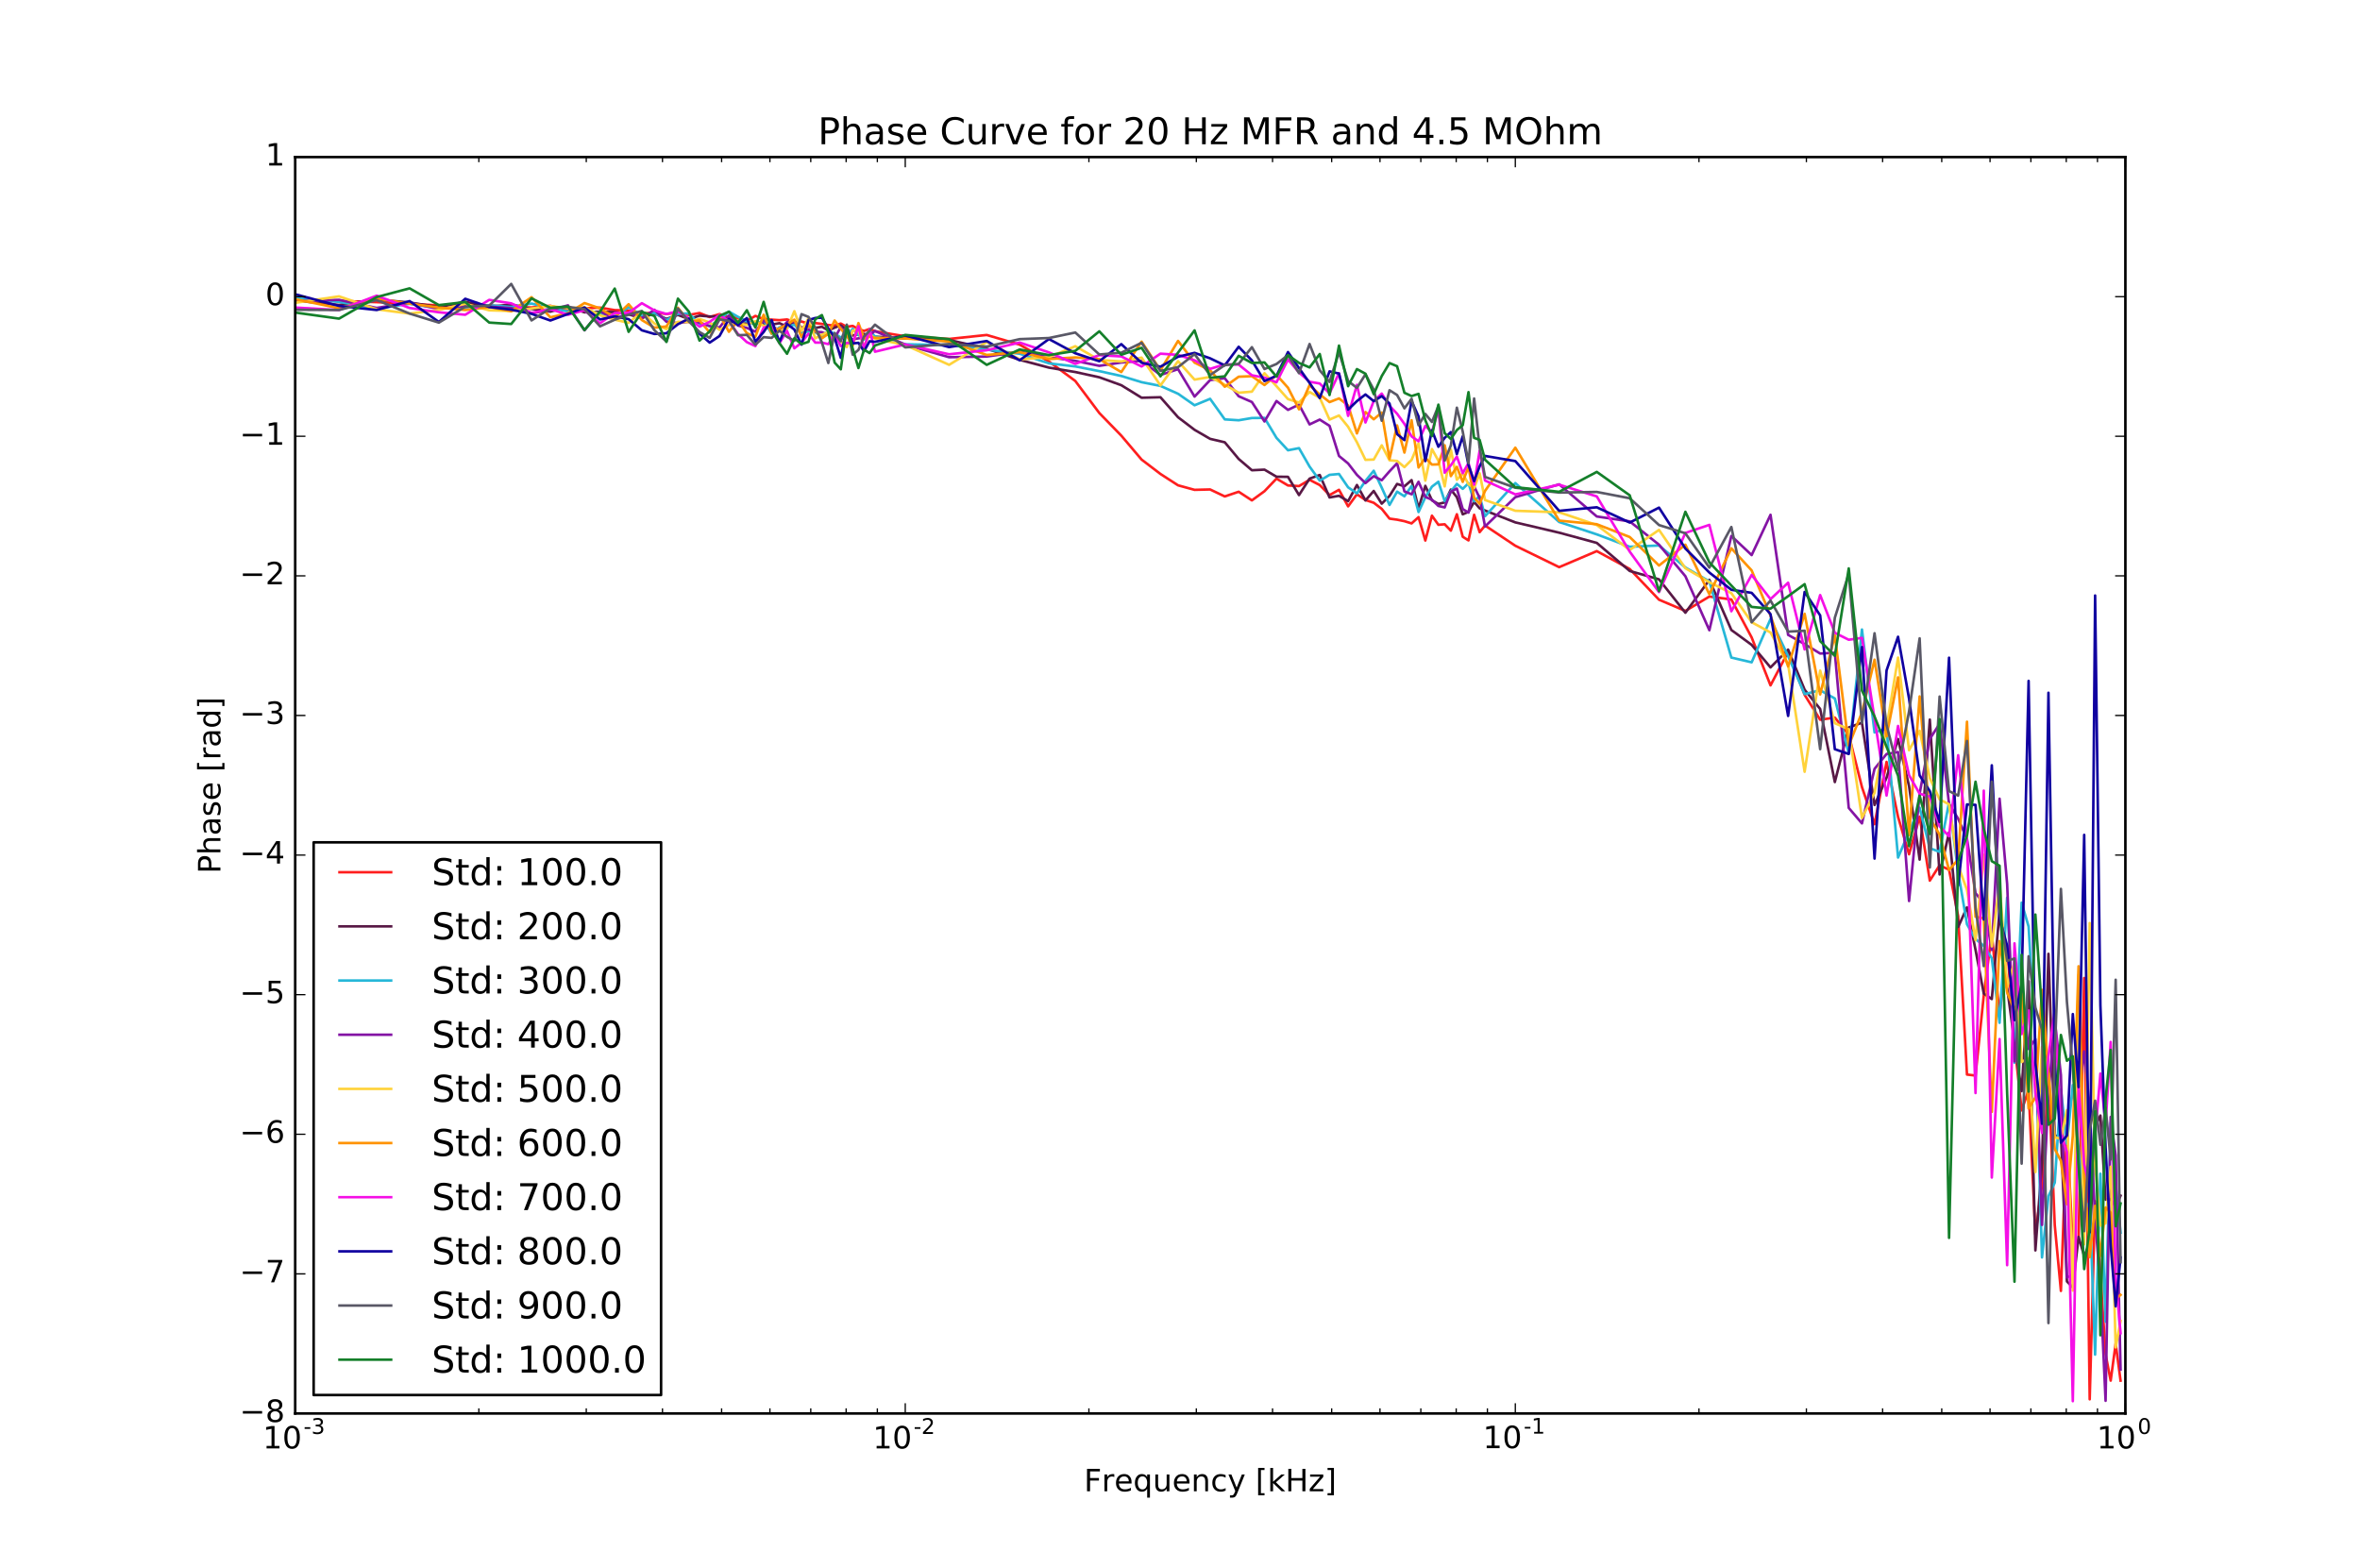 <?xml version="1.0" encoding="utf-8" standalone="no"?>
<!DOCTYPE svg PUBLIC "-//W3C//DTD SVG 1.1//EN"
  "http://www.w3.org/Graphics/SVG/1.1/DTD/svg11.dtd">
<!-- Created with matplotlib (http://matplotlib.org/) -->
<svg height="612pt" version="1.1" viewBox="0 0 921 612" width="921pt" xmlns="http://www.w3.org/2000/svg" xmlns:xlink="http://www.w3.org/1999/xlink">
 <defs>
  <style type="text/css">
*{stroke-linecap:butt;stroke-linejoin:round;stroke-miterlimit:100000;}
  </style>
 </defs>
 <g id="figure_1">
  <g id="patch_1">
   <path d="M 0 612.9 
L 921.6 612.9 
L 921.6 0 
L 0 0 
z
" style="fill:#ffffff;"/>
  </g>
  <g id="axes_1">
   <g id="patch_2">
    <path d="M 115.2 551.61 
L 829.44 551.61 
L 829.44 61.29 
L 115.2 61.29 
z
" style="fill:#ffffff;"/>
   </g>
   <g id="line2d_1">
    <path clip-path="url(#pc3c7a23930)" d="M 115.2 117.349 
L 132.314 117.451 
L 146.993 117.916 
L 159.845 118.509 
L 171.275 119.219 
L 181.566 118.93 
L 190.925 119.158 
L 199.506 119.763 
L 207.43 119.981 
L 214.789 119.331 
L 221.659 121.083 
L 228.101 120.308 
L 234.166 120.045 
L 239.894 121.023 
L 245.321 121.143 
L 250.477 122.45 
L 255.389 121.932 
L 260.078 122.53 
L 264.563 122.064 
L 268.862 122.923 
L 272.989 122.147 
L 276.958 123.744 
L 280.78 122.585 
L 284.466 123.766 
L 288.025 124.058 
L 291.466 125.206 
L 294.795 123.281 
L 298.021 124.545 
L 304.186 124.942 
L 307.135 124.663 
L 310.003 125.674 
L 312.794 125.465 
L 315.511 126.303 
L 318.158 126.071 
L 320.74 126.394 
L 323.258 126.851 
L 325.717 127.011 
L 328.119 126.27 
L 330.466 127.532 
L 332.761 127.184 
L 335.006 128.399 
L 337.203 129.146 
L 339.355 128.383 
L 341.463 129.265 
L 353.28 131.242 
L 370.394 132.274 
L 385.073 130.725 
L 397.925 134.493 
L 409.355 141.08 
L 419.646 148.687 
L 429.005 161.173 
L 437.586 170.004 
L 445.51 179.35 
L 452.869 184.959 
L 459.739 189.395 
L 466.181 191.161 
L 472.246 191.011 
L 477.974 193.733 
L 483.401 191.908 
L 488.557 195.273 
L 493.469 191.696 
L 498.158 186.785 
L 502.643 189.454 
L 506.942 189.692 
L 511.069 187.257 
L 515.038 189.295 
L 518.86 193.208 
L 522.546 191.151 
L 526.105 197.605 
L 529.546 192.889 
L 532.875 195.12 
L 536.101 196.204 
L 539.229 198.583 
L 542.266 202.392 
L 545.215 202.803 
L 548.083 203.392 
L 550.874 204.259 
L 553.591 201.82 
L 556.238 210.94 
L 558.82 201.249 
L 561.338 204.801 
L 563.797 204.602 
L 566.199 207.091 
L 568.546 200.692 
L 570.841 209.472 
L 573.086 210.889 
L 575.283 200.904 
L 577.435 207.674 
L 579.543 205.082 
L 591.36 212.979 
L 608.474 221.332 
L 623.153 215.074 
L 636.005 222.045 
L 647.435 234.036 
L 657.726 238.416 
L 667.085 232.805 
L 675.666 233.942 
L 683.59 248.759 
L 690.949 267.466 
L 697.819 254.41 
L 704.261 271.16 
L 710.326 280.875 
L 716.054 280.047 
L 721.481 286.687 
L 726.637 307.158 
L 731.549 321.642 
L 736.238 297.335 
L 740.723 318.778 
L 745.022 333.381 
L 749.149 318.691 
L 753.118 343.657 
L 756.94 337.697 
L 760.626 339.386 
L 764.185 357.545 
L 767.626 419.344 
L 770.955 419.739 
L 774.181 388.415 
L 777.309 364.19 
L 780.346 396.215 
L 783.295 369.134 
L 786.163 407.187 
L 788.954 433.329 
L 791.671 425.382 
L 794.318 481.614 
L 796.9 462.595 
L 799.418 419.192 
L 801.877 478.102 
L 804.279 503.781 
L 806.626 439.254 
L 808.921 486.845 
L 811.166 483.66 
L 813.363 381.67 
L 815.515 546.073 
L 817.623 468.776 
L 819.689 497.2 
L 821.714 528.505 
L 823.7 538.784 
L 825.649 524.36 
L 827.562 538.792 
L 827.562 538.792 
" style="fill:none;stroke:#ff1e1e;stroke-linecap:square;"/>
   </g>
   <g id="line2d_2">
    <path clip-path="url(#pc3c7a23930)" d="M 115.2 117.294 
L 132.314 119.006 
L 146.993 116.845 
L 159.845 118.053 
L 171.275 119.847 
L 181.566 117.772 
L 190.925 119.789 
L 199.506 118.802 
L 207.43 120.541 
L 214.789 121.617 
L 221.659 119.705 
L 228.101 121.89 
L 234.166 121.617 
L 239.894 121.797 
L 245.321 122.707 
L 250.477 124.116 
L 255.389 122.273 
L 260.078 124.454 
L 264.563 122.892 
L 268.862 124.519 
L 272.989 123.178 
L 276.958 123.497 
L 280.78 123.462 
L 284.466 125.122 
L 288.025 126.468 
L 291.466 126.16 
L 294.795 125.679 
L 298.021 126.462 
L 301.149 126.681 
L 304.186 126.123 
L 307.135 127.503 
L 310.003 125.512 
L 312.794 127.879 
L 315.511 127.419 
L 318.158 127.974 
L 320.74 127.518 
L 323.258 128.937 
L 325.717 127.863 
L 328.119 126.97 
L 330.466 128.794 
L 332.761 130.924 
L 335.006 130.488 
L 337.203 130.317 
L 339.355 130.967 
L 341.463 131.384 
L 353.28 132.044 
L 370.394 132.649 
L 385.073 136.083 
L 397.925 140.427 
L 409.355 143.468 
L 419.646 145.186 
L 429.005 147.233 
L 437.586 150.324 
L 445.51 155.216 
L 452.869 155.025 
L 459.739 162.828 
L 466.181 167.739 
L 472.246 171.257 
L 477.974 172.602 
L 483.401 179.116 
L 488.557 183.513 
L 493.469 183.278 
L 498.158 186.035 
L 502.643 186.09 
L 506.942 193.205 
L 511.069 186.784 
L 515.038 185.366 
L 518.86 194.132 
L 522.546 193.49 
L 526.105 195.582 
L 529.546 189.27 
L 532.875 195.297 
L 536.101 191.597 
L 539.229 196.55 
L 542.266 193.54 
L 545.215 188.857 
L 548.083 189.783 
L 550.874 187.367 
L 553.591 198.393 
L 556.238 189.601 
L 558.82 195.253 
L 561.338 196.675 
L 563.797 196.06 
L 566.199 191.054 
L 568.546 194.024 
L 570.841 200.707 
L 573.086 199.725 
L 575.283 195.876 
L 577.435 198.367 
L 579.543 199.23 
L 591.36 203.866 
L 608.474 207.88 
L 623.153 211.871 
L 636.005 222.821 
L 647.435 226.089 
L 657.726 239.119 
L 667.085 226.288 
L 675.666 245.857 
L 683.59 251.658 
L 690.949 260.465 
L 697.819 253.508 
L 704.261 269.161 
L 710.326 276.672 
L 716.054 305.198 
L 721.481 283.891 
L 726.637 282.031 
L 731.549 314.157 
L 736.238 303.513 
L 740.723 288.416 
L 745.022 306.788 
L 749.149 335.456 
L 753.118 280.83 
L 756.94 341.256 
L 760.626 324.844 
L 764.185 361.747 
L 767.626 354.085 
L 770.955 370.651 
L 774.181 387.745 
L 777.309 389.88 
L 780.346 355.586 
L 783.295 385.475 
L 786.163 406.732 
L 788.954 425.824 
L 791.671 382.933 
L 794.318 487.969 
L 796.9 453.711 
L 799.418 372.233 
L 801.877 443.724 
L 804.279 442.315 
L 806.626 500.083 
L 808.921 502.393 
L 811.166 482.697 
L 813.363 490.136 
L 815.515 485.198 
L 817.623 439.517 
L 819.689 435.347 
L 821.714 468.176 
L 823.7 467.939 
L 825.649 470.948 
L 827.562 466.609 
L 827.562 466.609 
" style="fill:none;stroke:#581845;stroke-linecap:square;"/>
   </g>
   <g id="line2d_3">
    <path clip-path="url(#pc3c7a23930)" d="M 115.2 116.397 
L 132.314 117.805 
L 146.993 120.471 
L 159.845 118.556 
L 171.275 120.36 
L 181.566 119.989 
L 190.925 119.098 
L 199.506 119.802 
L 207.43 118.468 
L 214.789 120.221 
L 221.659 121.548 
L 228.101 120.48 
L 234.166 122.612 
L 239.894 123.472 
L 245.321 119.878 
L 250.477 123.085 
L 255.389 122.038 
L 260.078 124.921 
L 264.563 122.443 
L 268.862 122.322 
L 272.989 126.526 
L 276.958 127.145 
L 280.78 124.841 
L 284.466 121.6 
L 288.025 123.66 
L 291.466 125.41 
L 294.795 126.763 
L 298.021 125.006 
L 301.149 130.26 
L 304.186 127.72 
L 307.135 127.753 
L 310.003 126.657 
L 312.794 129.881 
L 315.511 129.356 
L 318.158 129.668 
L 320.74 131.13 
L 323.258 129.197 
L 325.717 130.198 
L 328.119 131.708 
L 330.466 130.775 
L 332.761 128.346 
L 335.006 130.673 
L 337.203 132.477 
L 339.355 129.06 
L 341.463 131.281 
L 353.28 134.354 
L 370.394 134.672 
L 397.925 138.041 
L 409.355 141.809 
L 419.646 143.002 
L 429.005 144.834 
L 437.586 146.726 
L 445.51 149.148 
L 452.869 150.607 
L 459.739 153.662 
L 466.181 158.156 
L 472.246 155.646 
L 477.974 163.666 
L 483.401 164.008 
L 488.557 163.132 
L 493.469 163.085 
L 498.158 170.88 
L 502.643 175.723 
L 506.942 174.889 
L 511.069 182.083 
L 515.038 187.581 
L 518.86 185.314 
L 522.546 184.974 
L 526.105 190.176 
L 529.546 192.553 
L 532.875 187.688 
L 536.101 183.713 
L 539.229 190.306 
L 542.266 197.061 
L 545.215 191.87 
L 548.083 193.671 
L 550.874 189.675 
L 553.591 199.82 
L 556.238 194.085 
L 558.82 189.922 
L 561.338 188.002 
L 563.797 195.612 
L 566.199 191.803 
L 568.546 188.848 
L 570.841 190.764 
L 573.086 188.566 
L 575.283 195.625 
L 577.435 193.595 
L 579.543 201.451 
L 591.36 188.528 
L 608.474 203.704 
L 623.153 208.545 
L 636.005 213.373 
L 647.435 212.882 
L 657.726 221.454 
L 667.085 226.889 
L 675.666 256.617 
L 683.59 258.468 
L 690.949 241.587 
L 697.819 256.042 
L 704.261 270.879 
L 710.326 269.361 
L 716.054 272.591 
L 721.481 293.918 
L 726.637 245.667 
L 731.549 285.836 
L 736.238 284.261 
L 740.723 334.661 
L 745.022 324.546 
L 749.149 315.21 
L 753.118 331.015 
L 756.94 332.428 
L 760.626 313.022 
L 764.185 340.342 
L 767.626 360.692 
L 770.955 366.449 
L 774.181 369.127 
L 777.309 373.936 
L 780.346 399.149 
L 783.295 350.321 
L 786.163 414.72 
L 788.954 352.266 
L 791.671 361.623 
L 794.318 406.656 
L 796.9 490.712 
L 799.418 466.842 
L 801.877 461.528 
L 804.279 425.101 
L 806.626 446.402 
L 808.921 423.458 
L 813.363 472.251 
L 815.515 469.211 
L 817.623 528.629 
L 819.689 458.055 
L 821.714 515.795 
L 823.7 438.137 
L 825.649 462.234 
L 827.562 481.043 
L 827.562 481.043 
" style="fill:none;stroke:#26b7d8;stroke-linecap:square;"/>
   </g>
   <g id="line2d_4">
    <path clip-path="url(#pc3c7a23930)" d="M 115.2 117.578 
L 132.314 117.015 
L 146.993 120.174 
L 159.845 118.122 
L 171.275 120.572 
L 181.566 119.453 
L 190.925 119.662 
L 199.506 120.216 
L 207.43 122.247 
L 214.789 121.026 
L 221.659 119.158 
L 228.101 128.915 
L 234.166 121.449 
L 239.894 124.637 
L 245.321 122.042 
L 250.477 124.169 
L 255.389 120.891 
L 260.078 125.561 
L 264.563 126.074 
L 268.862 125.563 
L 272.989 125.842 
L 276.958 127.271 
L 280.78 127.802 
L 284.466 123.148 
L 288.025 127.071 
L 291.466 127.964 
L 294.795 129.44 
L 298.021 125.097 
L 301.149 127.343 
L 304.186 128.822 
L 307.135 125.691 
L 310.003 125.611 
L 312.794 127.919 
L 315.511 128.636 
L 318.158 129.496 
L 320.74 129.631 
L 323.258 130.66 
L 325.717 131.908 
L 328.119 127.665 
L 330.466 131.147 
L 332.761 132.423 
L 337.203 131.684 
L 339.355 130.689 
L 341.463 129.152 
L 353.28 134.503 
L 370.394 139.399 
L 385.073 139.142 
L 397.925 137.289 
L 409.355 139.404 
L 419.646 140.816 
L 429.005 142.767 
L 437.586 141.472 
L 445.51 140.794 
L 452.869 146.334 
L 459.739 144.065 
L 466.181 154.772 
L 472.246 148.324 
L 477.974 147.611 
L 483.401 154.637 
L 488.557 156.887 
L 493.469 164.48 
L 498.158 156.497 
L 502.643 159.954 
L 506.942 157.891 
L 511.069 165.623 
L 515.038 163.745 
L 518.86 166.179 
L 522.546 177.94 
L 526.105 180.862 
L 529.546 185.317 
L 532.875 188.525 
L 536.101 185.835 
L 539.229 187.402 
L 542.266 183.925 
L 545.215 180.779 
L 548.083 191.766 
L 550.874 192.882 
L 553.591 188.025 
L 556.238 193.929 
L 558.82 195.009 
L 561.338 197.447 
L 563.797 198.023 
L 566.199 191.853 
L 568.546 190.655 
L 570.841 198.667 
L 573.086 200.041 
L 575.283 189.785 
L 577.435 194.351 
L 579.543 205.461 
L 591.36 194.011 
L 608.474 189.012 
L 623.153 201.555 
L 636.005 203.473 
L 647.435 212.567 
L 657.726 224.872 
L 667.085 245.948 
L 675.666 209.153 
L 683.59 216.623 
L 690.949 200.899 
L 697.819 247.755 
L 704.261 251.368 
L 710.326 255.041 
L 716.054 254.737 
L 721.481 315.293 
L 726.637 321.328 
L 731.549 300.045 
L 736.238 294.241 
L 740.723 293.478 
L 745.022 351.613 
L 749.149 309.683 
L 753.118 288.375 
L 756.94 282.455 
L 760.626 313.704 
L 764.185 319.511 
L 767.626 327.391 
L 770.955 348.534 
L 774.181 352.617 
L 777.309 370.704 
L 780.346 311.702 
L 783.295 344.947 
L 786.163 414.213 
L 788.954 384.835 
L 791.671 409.362 
L 794.318 405.544 
L 796.9 478.018 
L 799.418 427.372 
L 801.877 397.96 
L 804.279 419.549 
L 806.626 498.547 
L 808.921 497.428 
L 811.166 427.348 
L 813.363 410.302 
L 815.515 432.381 
L 817.623 475.516 
L 819.689 502.452 
L 821.714 546.651 
L 823.7 435.91 
L 825.649 450.889 
L 827.562 534.476 
L 827.562 534.476 
" style="fill:none;stroke:#8414a4;stroke-linecap:square;"/>
   </g>
   <g id="line2d_5">
    <path clip-path="url(#pc3c7a23930)" d="M 115.2 118.168 
L 132.314 115.65 
L 146.993 120.695 
L 159.845 122.381 
L 171.275 120.957 
L 181.566 118.568 
L 190.925 121.099 
L 199.506 121.357 
L 214.789 119.445 
L 221.659 120.283 
L 228.101 119.87 
L 234.166 123.049 
L 239.894 124.763 
L 245.321 125.97 
L 250.477 121.795 
L 255.389 126.252 
L 260.078 128.428 
L 264.563 125.592 
L 268.862 125.685 
L 272.989 124.464 
L 276.958 125.823 
L 280.78 128.732 
L 284.466 126.847 
L 288.025 126.236 
L 291.466 126.768 
L 294.795 125.33 
L 298.021 127.157 
L 301.149 127.307 
L 304.186 129.192 
L 307.135 128.331 
L 310.003 121.452 
L 312.794 129.123 
L 315.511 124.207 
L 318.158 132.053 
L 320.74 130.634 
L 323.258 129.549 
L 325.717 132.161 
L 328.119 133.128 
L 330.466 135.452 
L 332.761 129.065 
L 335.006 128.876 
L 337.203 135.198 
L 339.355 130.273 
L 341.463 132.166 
L 353.28 134.655 
L 370.394 142.368 
L 385.073 133.451 
L 397.925 140.224 
L 409.355 139.385 
L 419.646 135.116 
L 429.005 140.48 
L 437.586 141.063 
L 445.51 139.561 
L 452.869 150.426 
L 459.739 140.953 
L 466.181 148.141 
L 472.246 147.11 
L 477.974 150.145 
L 483.401 153.268 
L 488.557 152.84 
L 493.469 145.652 
L 498.158 150.714 
L 502.643 155.744 
L 506.942 157.092 
L 511.069 152.977 
L 515.038 155.223 
L 518.86 163.748 
L 522.546 162.153 
L 526.105 166.552 
L 529.546 172.588 
L 532.875 179.45 
L 536.101 179.34 
L 539.229 173.799 
L 542.266 179.624 
L 545.215 179.887 
L 548.083 182.286 
L 550.874 179.475 
L 553.591 172.998 
L 556.238 187.563 
L 558.82 175.248 
L 561.338 179.803 
L 563.797 189.817 
L 566.199 175.389 
L 568.546 187.221 
L 570.841 184.822 
L 573.086 188.944 
L 575.283 190.455 
L 577.435 184.736 
L 579.543 195.134 
L 591.36 199.33 
L 608.474 199.92 
L 623.153 204.897 
L 636.005 214.631 
L 647.435 206.799 
L 657.726 221.753 
L 667.085 227.223 
L 675.666 231.476 
L 683.59 242.825 
L 690.949 246.828 
L 697.819 259.255 
L 704.261 301.181 
L 710.326 261.702 
L 716.054 282.225 
L 721.481 284.61 
L 726.637 319.207 
L 731.549 309.405 
L 736.238 283.938 
L 740.723 256.626 
L 745.022 292.782 
L 749.149 285.21 
L 753.118 303.649 
L 756.94 311.965 
L 760.626 313.876 
L 764.185 337.845 
L 767.626 347.256 
L 770.955 366.888 
L 774.181 333.609 
L 777.309 369.316 
L 780.346 344.418 
L 783.295 385.245 
L 786.163 375.558 
L 788.954 414.44 
L 791.671 412.938 
L 794.318 457.391 
L 796.9 408.539 
L 799.418 418.882 
L 801.877 443.85 
L 804.279 444.397 
L 806.626 433.237 
L 808.921 503.655 
L 811.166 380.393 
L 813.363 485.622 
L 815.515 360.219 
L 817.623 454.061 
L 819.689 478.32 
L 821.714 477.413 
L 823.7 455.321 
L 825.649 525.829 
L 827.562 515.498 
L 827.562 515.498 
" style="fill:none;stroke:#ffd23a;stroke-linecap:square;"/>
   </g>
   <g id="line2d_6">
    <path clip-path="url(#pc3c7a23930)" d="M 115.2 116.731 
L 132.314 120.293 
L 146.993 116.536 
L 159.845 118.47 
L 171.275 119.997 
L 181.566 120.983 
L 190.925 119.805 
L 199.506 121.463 
L 207.43 115.985 
L 214.789 123.836 
L 221.659 122.242 
L 228.101 118.265 
L 234.166 120.355 
L 239.894 123.863 
L 245.321 118.714 
L 250.477 124.884 
L 255.389 127.878 
L 260.078 127.407 
L 264.563 120.095 
L 268.862 125.601 
L 272.989 125.058 
L 276.958 129.757 
L 280.78 122.834 
L 284.466 129.475 
L 288.025 125.079 
L 291.466 130.05 
L 294.795 131.405 
L 298.021 122.845 
L 301.149 130.188 
L 304.186 128.123 
L 307.135 126.679 
L 310.003 124.74 
L 312.794 131.504 
L 315.511 126.891 
L 318.158 128.924 
L 320.74 132.037 
L 323.258 130.277 
L 325.717 125.074 
L 328.119 128.318 
L 330.466 131.018 
L 332.761 134.864 
L 335.006 126.075 
L 337.203 132.071 
L 339.355 131.4 
L 341.463 131.815 
L 353.28 132.081 
L 370.394 133.283 
L 385.073 138.516 
L 397.925 137.424 
L 409.355 140.125 
L 419.646 139.484 
L 429.005 140.155 
L 437.586 145.192 
L 445.51 133.327 
L 452.869 144.496 
L 459.739 133.038 
L 466.181 141.523 
L 472.246 144.539 
L 477.974 150.912 
L 483.401 147.013 
L 488.557 146.812 
L 493.469 150.258 
L 498.158 146.317 
L 502.643 151.303 
L 506.942 159.731 
L 511.069 150.313 
L 515.038 153.949 
L 518.86 156.917 
L 522.546 155.483 
L 526.105 158.202 
L 529.546 169.133 
L 532.875 160.798 
L 536.101 163.622 
L 539.229 161.003 
L 542.266 179.085 
L 545.215 166.023 
L 548.083 176.621 
L 550.874 163.992 
L 553.591 182.432 
L 556.238 178.675 
L 558.82 181.303 
L 561.338 181.212 
L 563.797 173.769 
L 566.199 185.791 
L 568.546 182.187 
L 570.841 188.044 
L 573.086 182.128 
L 575.283 194.259 
L 577.435 196.594 
L 579.543 191.574 
L 591.36 174.708 
L 608.474 203.173 
L 623.153 204.582 
L 636.005 209.569 
L 647.435 220.692 
L 657.726 212.574 
L 667.085 231.888 
L 675.666 213.988 
L 683.59 222.612 
L 690.949 240.216 
L 697.819 260.068 
L 704.261 239.544 
L 710.326 270.986 
L 716.054 247.97 
L 721.481 290.923 
L 726.637 278.01 
L 731.549 257.445 
L 736.238 287.348 
L 740.723 264.342 
L 745.022 325.885 
L 749.149 271.779 
L 753.118 319.177 
L 756.94 325.726 
L 760.626 339.549 
L 764.185 335.363 
L 767.626 281.646 
L 770.955 357.776 
L 774.181 358.387 
L 777.309 433.908 
L 780.346 367.259 
L 783.295 387.312 
L 786.163 394.029 
L 788.954 387.78 
L 791.671 432.584 
L 794.318 428.272 
L 796.9 386.316 
L 799.418 418.817 
L 801.877 448.35 
L 804.279 453.044 
L 806.626 469.952 
L 808.921 443.228 
L 811.166 377.085 
L 813.363 457.143 
L 815.515 490.592 
L 817.623 470.575 
L 819.689 490.096 
L 821.714 471.224 
L 823.7 473.186 
L 825.649 507.05 
L 827.562 505.332 
L 827.562 505.332 
" style="fill:none;stroke:#ff9300;stroke-linecap:square;"/>
   </g>
   <g id="line2d_7">
    <path clip-path="url(#pc3c7a23930)" d="M 115.2 120.02 
L 132.314 120.996 
L 146.993 115.382 
L 159.845 120.191 
L 171.275 121.874 
L 181.566 122.834 
L 190.925 117.02 
L 199.506 118.387 
L 207.43 122.104 
L 214.789 120.629 
L 221.659 122.839 
L 228.101 121.07 
L 234.166 126.131 
L 239.894 122.165 
L 245.321 122.099 
L 250.477 118.323 
L 255.389 121.152 
L 260.078 122.537 
L 264.563 121.45 
L 268.862 124.251 
L 272.989 127.484 
L 276.958 125.593 
L 280.78 122.928 
L 284.466 125.432 
L 288.025 130.36 
L 291.466 133.521 
L 294.795 135.053 
L 298.021 127.874 
L 301.149 126.964 
L 304.186 133.91 
L 307.135 129.15 
L 310.003 135.932 
L 312.794 133.734 
L 315.511 130.184 
L 318.158 133.692 
L 320.74 133.694 
L 323.258 134.299 
L 325.717 130.252 
L 328.119 135.077 
L 330.466 133.82 
L 332.761 133.994 
L 335.006 127.297 
L 337.203 136.122 
L 339.355 128.489 
L 341.463 137.256 
L 353.28 134.414 
L 370.394 138.256 
L 385.073 136.676 
L 397.925 133.681 
L 409.355 137.515 
L 419.646 142.001 
L 429.005 138.598 
L 437.586 139.092 
L 445.51 143.021 
L 452.869 138.015 
L 459.739 138.49 
L 466.181 140.611 
L 472.246 143.952 
L 477.974 142.189 
L 483.401 142.284 
L 488.557 146.463 
L 493.469 147.363 
L 498.158 149.195 
L 502.643 140.292 
L 506.942 145.361 
L 511.069 148.982 
L 515.038 149.66 
L 518.86 153.493 
L 522.546 145.659 
L 526.105 162.289 
L 529.546 150.189 
L 532.875 164.873 
L 536.101 156.496 
L 539.229 153.604 
L 542.266 158.371 
L 545.215 161.457 
L 548.083 165.429 
L 550.874 170.302 
L 553.591 172.218 
L 556.238 166.227 
L 558.82 168.596 
L 561.338 159.648 
L 563.797 184.478 
L 566.199 181.57 
L 568.546 178.183 
L 570.841 184.676 
L 573.086 180.689 
L 575.283 189.121 
L 577.435 175.881 
L 579.543 187.521 
L 591.36 192.93 
L 608.474 189.155 
L 623.153 193.727 
L 636.005 215.271 
L 647.435 231.072 
L 657.726 207.967 
L 667.085 204.836 
L 675.666 238.544 
L 683.59 224.367 
L 690.949 233.811 
L 697.819 227.406 
L 704.261 253.437 
L 710.326 232.228 
L 716.054 246.961 
L 721.481 249.664 
L 726.637 248.933 
L 736.238 310.452 
L 740.723 283.31 
L 745.022 302.531 
L 749.149 309.77 
L 753.118 310.82 
L 756.94 322.442 
L 760.626 326.348 
L 764.185 294.729 
L 767.626 328.229 
L 770.955 426.561 
L 774.181 308.557 
L 777.309 459.53 
L 780.346 405.495 
L 783.295 493.734 
L 786.163 368.136 
L 788.954 403.542 
L 791.671 394.328 
L 794.318 426.695 
L 796.9 442.12 
L 799.418 412.175 
L 801.877 394.252 
L 804.279 442.672 
L 806.626 449.525 
L 808.921 546.807 
L 811.166 423.472 
L 813.363 454.32 
L 815.515 463.705 
L 817.623 443.351 
L 819.689 418.961 
L 821.714 438.856 
L 823.7 406.623 
L 825.649 498.589 
L 827.562 520.279 
L 827.562 520.279 
" style="fill:none;stroke:#f50fe6;stroke-linecap:square;"/>
   </g>
   <g id="line2d_8">
    <path clip-path="url(#pc3c7a23930)" d="M 115.2 114.84 
L 132.314 119.391 
L 146.993 120.973 
L 159.845 117.503 
L 171.275 125.655 
L 181.566 116.593 
L 190.925 119.825 
L 199.506 120.858 
L 207.43 122.477 
L 214.789 125.073 
L 221.659 122.524 
L 228.101 119.998 
L 234.166 124.672 
L 239.894 123.471 
L 245.321 124.549 
L 250.477 128.895 
L 255.389 130.327 
L 260.078 130.055 
L 264.563 126.536 
L 268.862 124.317 
L 272.989 130.223 
L 276.958 133.706 
L 280.78 131.139 
L 284.466 124.466 
L 288.025 126.851 
L 291.466 124.122 
L 294.795 133.318 
L 298.021 129.569 
L 301.149 124.926 
L 304.186 133.484 
L 307.135 126.38 
L 310.003 128.598 
L 312.794 134.492 
L 315.511 124.887 
L 318.158 124.1 
L 320.74 123.98 
L 323.258 128.167 
L 325.717 131.795 
L 328.119 139.653 
L 330.466 127.371 
L 332.761 134.017 
L 335.006 133.785 
L 337.203 137.096 
L 339.355 133.184 
L 341.463 133.396 
L 353.28 130.925 
L 370.394 135.462 
L 385.073 133.077 
L 397.925 140.607 
L 409.355 132.316 
L 419.646 137.861 
L 429.005 140.973 
L 437.586 134.3 
L 445.51 141.576 
L 452.869 143.105 
L 459.739 139.22 
L 466.181 137.702 
L 472.246 139.831 
L 477.974 142.591 
L 483.401 135.328 
L 488.557 140.665 
L 493.469 148.735 
L 498.158 146.648 
L 502.643 137.395 
L 506.942 143.646 
L 511.069 149.435 
L 515.038 155.354 
L 518.86 144.923 
L 522.546 145.787 
L 526.105 159.849 
L 529.546 156.53 
L 532.875 153.941 
L 536.101 156.543 
L 539.229 154.587 
L 542.266 157.485 
L 545.215 169.401 
L 548.083 171.757 
L 550.874 156.551 
L 553.591 162.505 
L 556.238 179.943 
L 558.82 167.913 
L 561.338 174.352 
L 563.797 170.86 
L 566.199 168.641 
L 568.546 177.205 
L 570.841 170.268 
L 573.086 181.482 
L 575.283 187.773 
L 577.435 181.988 
L 579.543 177.929 
L 591.36 179.943 
L 608.474 199.355 
L 623.153 197.968 
L 636.005 203.923 
L 647.435 198.105 
L 657.726 214.076 
L 667.085 223.436 
L 675.666 230.156 
L 683.59 231.355 
L 690.949 239.662 
L 697.819 279.394 
L 704.261 231.004 
L 710.326 240.158 
L 716.054 292.379 
L 721.481 294.246 
L 726.637 252.514 
L 731.549 335.06 
L 736.238 261.64 
L 740.723 248.498 
L 745.022 272.679 
L 749.149 302.641 
L 753.118 308.726 
L 756.94 320.816 
L 760.626 256.671 
L 764.185 345.56 
L 767.626 313.932 
L 770.955 314.094 
L 774.181 358.836 
L 777.309 298.665 
L 780.346 358.288 
L 783.295 369.069 
L 786.163 398.119 
L 788.954 383.919 
L 791.671 265.726 
L 794.318 414.73 
L 796.9 438.556 
L 799.418 270.347 
L 801.877 415.101 
L 804.279 445.94 
L 806.626 443.145 
L 808.921 395.743 
L 811.166 424.235 
L 813.363 325.816 
L 815.515 480.909 
L 817.623 232.4 
L 819.689 392.337 
L 821.714 447.618 
L 823.7 485.959 
L 825.649 509.783 
L 827.562 490.733 
L 827.562 490.733 
" style="fill:none;stroke:#1000a0;stroke-linecap:square;"/>
   </g>
   <g id="line2d_9">
    <path clip-path="url(#pc3c7a23930)" d="M 115.2 120.885 
L 132.314 120.983 
L 146.993 117.103 
L 159.845 122.373 
L 171.275 125.896 
L 181.566 119.692 
L 190.925 119.259 
L 199.506 110.798 
L 207.43 125.041 
L 214.789 120.298 
L 221.659 119.768 
L 228.101 120.652 
L 234.166 127.353 
L 239.894 124.769 
L 245.321 122.818 
L 250.477 121.348 
L 255.389 128.879 
L 260.078 133.301 
L 264.563 120.4 
L 268.862 125.437 
L 272.989 129.585 
L 276.958 131.857 
L 280.78 124.631 
L 284.466 125.187 
L 288.025 130.825 
L 291.466 130.683 
L 294.795 134.523 
L 298.021 131.566 
L 301.149 131.856 
L 304.186 129.054 
L 307.135 131.445 
L 310.003 133.007 
L 312.794 122.597 
L 315.511 123.668 
L 318.158 127.813 
L 320.74 133.626 
L 323.258 141.662 
L 325.717 129.959 
L 328.119 133.152 
L 330.466 126.693 
L 332.761 138.419 
L 335.006 136.565 
L 337.203 131.267 
L 339.355 129.092 
L 341.463 126.708 
L 353.28 135.565 
L 370.394 134.246 
L 385.073 135.274 
L 397.925 132.343 
L 409.355 131.914 
L 419.646 129.761 
L 429.005 138.337 
L 437.586 137.658 
L 445.51 133.775 
L 452.869 144.742 
L 459.739 143.278 
L 466.181 138.201 
L 472.246 146.384 
L 477.974 142.483 
L 483.401 142 
L 488.557 135.486 
L 493.469 144.018 
L 498.158 142.046 
L 502.643 138.599 
L 506.942 145.616 
L 511.069 134.248 
L 515.038 144.506 
L 518.86 149.059 
L 522.546 137.469 
L 526.105 148.685 
L 529.546 151.375 
L 532.875 146.081 
L 536.101 152.065 
L 539.229 164.185 
L 542.266 152.286 
L 545.215 154.158 
L 548.083 159.359 
L 550.874 155.626 
L 553.591 165.953 
L 556.238 161.537 
L 558.82 164.676 
L 561.338 158.438 
L 563.797 179.765 
L 566.199 173.815 
L 568.546 159.104 
L 570.841 168.442 
L 573.086 180.742 
L 575.283 155.519 
L 577.435 174.684 
L 579.543 186.124 
L 591.36 190.341 
L 608.474 192.226 
L 623.153 191.98 
L 636.005 194.449 
L 647.435 204.905 
L 657.726 208.115 
L 667.085 221.512 
L 675.666 205.664 
L 683.59 242.854 
L 690.949 234.349 
L 697.819 246.493 
L 704.261 246.148 
L 710.326 292.362 
L 716.054 241.068 
L 721.481 223.939 
L 726.637 282.077 
L 731.549 247.131 
L 736.238 282.895 
L 740.723 300.44 
L 745.022 277.607 
L 749.149 249.114 
L 753.118 338.523 
L 756.94 271.83 
L 760.626 308.718 
L 764.185 310.489 
L 767.626 289.167 
L 770.955 354.115 
L 774.181 377.024 
L 777.309 305.05 
L 780.346 355.321 
L 783.295 374.968 
L 786.163 374.063 
L 788.954 454.104 
L 791.671 373.185 
L 794.318 393.202 
L 796.9 401.764 
L 799.418 516.329 
L 801.877 411.42 
L 804.279 346.884 
L 806.626 390.976 
L 808.921 416.733 
L 811.166 453.867 
L 813.363 480.47 
L 815.515 441.108 
L 817.623 429.554 
L 819.689 446.752 
L 821.714 432.24 
L 823.7 452.461 
L 825.649 382.352 
L 827.562 492.599 
L 827.562 492.599 
" style="fill:none;stroke:#595866;stroke-linecap:square;"/>
   </g>
   <g id="line2d_10">
    <path clip-path="url(#pc3c7a23930)" d="M 115.2 121.977 
L 132.314 124.345 
L 146.993 115.929 
L 159.845 112.523 
L 171.275 119.066 
L 181.566 117.871 
L 190.925 125.886 
L 199.506 126.443 
L 207.43 116.431 
L 214.789 120.115 
L 221.659 119.601 
L 228.101 128.824 
L 234.166 121.627 
L 239.894 112.618 
L 245.321 129.494 
L 250.477 121.724 
L 255.389 123.287 
L 260.078 133.426 
L 264.563 116.549 
L 268.862 121.653 
L 272.989 132.921 
L 276.958 129.284 
L 280.78 123.278 
L 284.466 121.64 
L 288.025 125.982 
L 291.466 121.072 
L 294.795 127.802 
L 298.021 117.811 
L 301.149 129.016 
L 304.186 133.921 
L 307.135 138.055 
L 310.003 132.007 
L 312.794 134.278 
L 315.511 133.4 
L 318.158 124.552 
L 320.74 122.96 
L 323.258 129.619 
L 325.717 141.505 
L 328.119 144.122 
L 330.466 127.522 
L 332.761 136.009 
L 335.006 143.628 
L 337.203 136.447 
L 339.355 137.777 
L 341.463 134.826 
L 353.28 130.701 
L 370.394 132.346 
L 385.073 142.381 
L 397.925 136.384 
L 409.355 138.582 
L 419.646 136.93 
L 429.005 129.299 
L 437.586 138.451 
L 445.51 135.729 
L 452.869 146.858 
L 466.181 128.93 
L 472.246 147.446 
L 477.974 146.863 
L 483.401 138.857 
L 488.557 141.651 
L 493.469 141.44 
L 498.158 146.977 
L 502.643 138.615 
L 506.942 141.62 
L 511.069 143.393 
L 515.038 138.16 
L 518.86 154.155 
L 522.546 134.872 
L 526.105 150.711 
L 529.546 144.045 
L 532.875 145.846 
L 536.101 153.795 
L 539.229 146.76 
L 542.266 141.682 
L 545.215 142.923 
L 548.083 153.274 
L 550.874 154.561 
L 553.591 153.705 
L 556.238 163.997 
L 558.82 170.16 
L 561.338 157.911 
L 563.797 169.049 
L 566.199 171.308 
L 568.546 167.823 
L 570.841 165.931 
L 573.086 153.03 
L 575.283 170.878 
L 577.435 171.669 
L 579.543 179.418 
L 591.36 190.135 
L 608.474 191.916 
L 623.153 184.158 
L 636.005 193.293 
L 647.435 230.68 
L 657.726 199.733 
L 667.085 219.459 
L 683.59 236.856 
L 690.949 237.527 
L 697.819 232.665 
L 704.261 227.966 
L 710.326 250.186 
L 716.054 255.93 
L 721.481 221.818 
L 726.637 269.527 
L 731.549 279.628 
L 740.723 302.704 
L 745.022 330.211 
L 749.149 310.565 
L 753.118 325.446 
L 756.94 280.635 
L 760.626 483.082 
L 764.185 336.192 
L 767.626 326.058 
L 770.955 305.068 
L 774.181 323.549 
L 777.309 336.068 
L 780.346 337.87 
L 783.295 426.504 
L 786.163 500.178 
L 788.954 372.64 
L 791.671 426.003 
L 794.318 356.902 
L 796.9 394.717 
L 799.418 438.901 
L 801.877 436.602 
L 804.279 403.896 
L 806.626 413.965 
L 808.921 412.212 
L 813.363 495.255 
L 815.515 479.11 
L 817.623 433.648 
L 819.689 521.095 
L 821.714 428.871 
L 823.7 409.736 
L 825.649 478.542 
L 827.562 469.65 
L 827.562 469.65 
" style="fill:none;stroke:#147f2a;stroke-linecap:square;"/>
   </g>
   <g id="patch_3">
    <path d="M 829.44 551.61 
L 829.44 61.29 
" style="fill:none;stroke:#000000;stroke-linecap:square;stroke-linejoin:miter;"/>
   </g>
   <g id="patch_4">
    <path d="M 115.2 551.61 
L 115.2 61.29 
" style="fill:none;stroke:#000000;stroke-linecap:square;stroke-linejoin:miter;"/>
   </g>
   <g id="patch_5">
    <path d="M 115.2 61.29 
L 829.44 61.29 
" style="fill:none;stroke:#000000;stroke-linecap:square;stroke-linejoin:miter;"/>
   </g>
   <g id="patch_6">
    <path d="M 115.2 551.61 
L 829.44 551.61 
" style="fill:none;stroke:#000000;stroke-linecap:square;stroke-linejoin:miter;"/>
   </g>
   <g id="matplotlib.axis_1">
    <g id="xtick_1">
     <g id="line2d_11">
      <defs>
       <path d="M 0 0 
L 0 -4 
" id="m6acda5a15a" style="stroke:#000000;stroke-width:0.5;"/>
      </defs>
      <g>
       <use style="stroke:#000000;stroke-width:0.5;" x="115.2" xlink:href="#m6acda5a15a" y="551.61"/>
      </g>
     </g>
     <g id="line2d_12">
      <defs>
       <path d="M 0 0 
L 0 4 
" id="m349bcaf69a" style="stroke:#000000;stroke-width:0.5;"/>
      </defs>
      <g>
       <use style="stroke:#000000;stroke-width:0.5;" x="115.2" xlink:href="#m349bcaf69a" y="61.29"/>
      </g>
     </g>
     <g id="text_1">
      <!-- $\mathdefault{10^{-3}}$ -->
      <defs>
       <path d="M 12.406 8.297 
L 28.516 8.297 
L 28.516 63.922 
L 10.984 60.406 
L 10.984 69.391 
L 28.422 72.906 
L 38.281 72.906 
L 38.281 8.297 
L 54.391 8.297 
L 54.391 0 
L 12.406 0 
z
" id="BitstreamVeraSans-Roman-31"/>
       <path d="M 4.891 31.391 
L 31.203 31.391 
L 31.203 23.391 
L 4.891 23.391 
z
" id="BitstreamVeraSans-Roman-2d"/>
       <path d="M 40.578 39.312 
Q 47.656 37.797 51.625 33 
Q 55.609 28.219 55.609 21.188 
Q 55.609 10.406 48.188 4.484 
Q 40.766 -1.422 27.094 -1.422 
Q 22.516 -1.422 17.656 -0.516 
Q 12.797 0.391 7.625 2.203 
L 7.625 11.719 
Q 11.719 9.328 16.594 8.109 
Q 21.484 6.891 26.812 6.891 
Q 36.078 6.891 40.938 10.547 
Q 45.797 14.203 45.797 21.188 
Q 45.797 27.641 41.281 31.266 
Q 36.766 34.906 28.719 34.906 
L 20.219 34.906 
L 20.219 43.016 
L 29.109 43.016 
Q 36.375 43.016 40.234 45.922 
Q 44.094 48.828 44.094 54.297 
Q 44.094 59.906 40.109 62.906 
Q 36.141 65.922 28.719 65.922 
Q 24.656 65.922 20.016 65.031 
Q 15.375 64.156 9.812 62.312 
L 9.812 71.094 
Q 15.438 72.656 20.344 73.438 
Q 25.25 74.219 29.594 74.219 
Q 40.828 74.219 47.359 69.109 
Q 53.906 64.016 53.906 55.328 
Q 53.906 49.266 50.438 45.094 
Q 46.969 40.922 40.578 39.312 
" id="BitstreamVeraSans-Roman-33"/>
       <path d="M 31.781 66.406 
Q 24.172 66.406 20.328 58.906 
Q 16.5 51.422 16.5 36.375 
Q 16.5 21.391 20.328 13.891 
Q 24.172 6.391 31.781 6.391 
Q 39.453 6.391 43.281 13.891 
Q 47.125 21.391 47.125 36.375 
Q 47.125 51.422 43.281 58.906 
Q 39.453 66.406 31.781 66.406 
M 31.781 74.219 
Q 44.047 74.219 50.516 64.516 
Q 56.984 54.828 56.984 36.375 
Q 56.984 17.969 50.516 8.266 
Q 44.047 -1.422 31.781 -1.422 
Q 19.531 -1.422 13.062 8.266 
Q 6.594 17.969 6.594 36.375 
Q 6.594 54.828 13.062 64.516 
Q 19.531 74.219 31.781 74.219 
" id="BitstreamVeraSans-Roman-30"/>
      </defs>
      <g transform="translate(102.54 565.354)scale(0.12 -0.12)">
       <use transform="translate(0.0 0.797)" xlink:href="#BitstreamVeraSans-Roman-31"/>
       <use transform="translate(63.623 0.797)" xlink:href="#BitstreamVeraSans-Roman-30"/>
       <use transform="translate(132.759 48.047)scale(0.7)" xlink:href="#BitstreamVeraSans-Roman-2d"/>
       <use transform="translate(158.017 48.047)scale(0.7)" xlink:href="#BitstreamVeraSans-Roman-33"/>
      </g>
     </g>
    </g>
    <g id="xtick_2">
     <g id="line2d_13">
      <g>
       <use style="stroke:#000000;stroke-width:0.5;" x="353.28" xlink:href="#m6acda5a15a" y="551.61"/>
      </g>
     </g>
     <g id="line2d_14">
      <g>
       <use style="stroke:#000000;stroke-width:0.5;" x="353.28" xlink:href="#m349bcaf69a" y="61.29"/>
      </g>
     </g>
     <g id="text_2">
      <!-- $\mathdefault{10^{-2}}$ -->
      <defs>
       <path d="M 19.188 8.297 
L 53.609 8.297 
L 53.609 0 
L 7.328 0 
L 7.328 8.297 
Q 12.938 14.109 22.625 23.891 
Q 32.328 33.688 34.812 36.531 
Q 39.547 41.844 41.422 45.531 
Q 43.312 49.219 43.312 52.781 
Q 43.312 58.594 39.234 62.25 
Q 35.156 65.922 28.609 65.922 
Q 23.969 65.922 18.812 64.312 
Q 13.672 62.703 7.812 59.422 
L 7.812 69.391 
Q 13.766 71.781 18.938 73 
Q 24.125 74.219 28.422 74.219 
Q 39.75 74.219 46.484 68.547 
Q 53.219 62.891 53.219 53.422 
Q 53.219 48.922 51.531 44.891 
Q 49.859 40.875 45.406 35.406 
Q 44.188 33.984 37.641 27.219 
Q 31.109 20.453 19.188 8.297 
" id="BitstreamVeraSans-Roman-32"/>
      </defs>
      <g transform="translate(340.62 565.354)scale(0.12 -0.12)">
       <use transform="translate(0.0 0.797)" xlink:href="#BitstreamVeraSans-Roman-31"/>
       <use transform="translate(63.623 0.797)" xlink:href="#BitstreamVeraSans-Roman-30"/>
       <use transform="translate(132.759 48.047)scale(0.7)" xlink:href="#BitstreamVeraSans-Roman-2d"/>
       <use transform="translate(158.017 48.047)scale(0.7)" xlink:href="#BitstreamVeraSans-Roman-32"/>
      </g>
     </g>
    </g>
    <g id="xtick_3">
     <g id="line2d_15">
      <g>
       <use style="stroke:#000000;stroke-width:0.5;" x="591.36" xlink:href="#m6acda5a15a" y="551.61"/>
      </g>
     </g>
     <g id="line2d_16">
      <g>
       <use style="stroke:#000000;stroke-width:0.5;" x="591.36" xlink:href="#m349bcaf69a" y="61.29"/>
      </g>
     </g>
     <g id="text_3">
      <!-- $\mathdefault{10^{-1}}$ -->
      <g transform="translate(578.7 565.234)scale(0.12 -0.12)">
       <use transform="translate(0.0 0.716)" xlink:href="#BitstreamVeraSans-Roman-31"/>
       <use transform="translate(63.623 0.716)" xlink:href="#BitstreamVeraSans-Roman-30"/>
       <use transform="translate(132.759 47.966)scale(0.7)" xlink:href="#BitstreamVeraSans-Roman-2d"/>
       <use transform="translate(158.017 47.966)scale(0.7)" xlink:href="#BitstreamVeraSans-Roman-31"/>
      </g>
     </g>
    </g>
    <g id="xtick_4">
     <g id="line2d_17">
      <g>
       <use style="stroke:#000000;stroke-width:0.5;" x="829.44" xlink:href="#m6acda5a15a" y="551.61"/>
      </g>
     </g>
     <g id="line2d_18">
      <g>
       <use style="stroke:#000000;stroke-width:0.5;" x="829.44" xlink:href="#m349bcaf69a" y="61.29"/>
      </g>
     </g>
     <g id="text_4">
      <!-- $\mathdefault{10^{0}}$ -->
      <g transform="translate(818.28 565.354)scale(0.12 -0.12)">
       <use transform="translate(0.0 0.797)" xlink:href="#BitstreamVeraSans-Roman-31"/>
       <use transform="translate(63.623 0.797)" xlink:href="#BitstreamVeraSans-Roman-30"/>
       <use transform="translate(132.759 48.047)scale(0.7)" xlink:href="#BitstreamVeraSans-Roman-30"/>
      </g>
     </g>
    </g>
    <g id="xtick_5">
     <g id="line2d_19">
      <defs>
       <path d="M 0 0 
L 0 -2 
" id="m17bb25ae8a" style="stroke:#000000;stroke-width:0.5;"/>
      </defs>
      <g>
       <use style="stroke:#000000;stroke-width:0.5;" x="186.869" xlink:href="#m17bb25ae8a" y="551.61"/>
      </g>
     </g>
     <g id="line2d_20">
      <defs>
       <path d="M 0 0 
L 0 2 
" id="m496f59a887" style="stroke:#000000;stroke-width:0.5;"/>
      </defs>
      <g>
       <use style="stroke:#000000;stroke-width:0.5;" x="186.869" xlink:href="#m496f59a887" y="61.29"/>
      </g>
     </g>
    </g>
    <g id="xtick_6">
     <g id="line2d_21">
      <g>
       <use style="stroke:#000000;stroke-width:0.5;" x="228.793" xlink:href="#m17bb25ae8a" y="551.61"/>
      </g>
     </g>
     <g id="line2d_22">
      <g>
       <use style="stroke:#000000;stroke-width:0.5;" x="228.793" xlink:href="#m496f59a887" y="61.29"/>
      </g>
     </g>
    </g>
    <g id="xtick_7">
     <g id="line2d_23">
      <g>
       <use style="stroke:#000000;stroke-width:0.5;" x="258.538" xlink:href="#m17bb25ae8a" y="551.61"/>
      </g>
     </g>
     <g id="line2d_24">
      <g>
       <use style="stroke:#000000;stroke-width:0.5;" x="258.538" xlink:href="#m496f59a887" y="61.29"/>
      </g>
     </g>
    </g>
    <g id="xtick_8">
     <g id="line2d_25">
      <g>
       <use style="stroke:#000000;stroke-width:0.5;" x="281.611" xlink:href="#m17bb25ae8a" y="551.61"/>
      </g>
     </g>
     <g id="line2d_26">
      <g>
       <use style="stroke:#000000;stroke-width:0.5;" x="281.611" xlink:href="#m496f59a887" y="61.29"/>
      </g>
     </g>
    </g>
    <g id="xtick_9">
     <g id="line2d_27">
      <g>
       <use style="stroke:#000000;stroke-width:0.5;" x="300.462" xlink:href="#m17bb25ae8a" y="551.61"/>
      </g>
     </g>
     <g id="line2d_28">
      <g>
       <use style="stroke:#000000;stroke-width:0.5;" x="300.462" xlink:href="#m496f59a887" y="61.29"/>
      </g>
     </g>
    </g>
    <g id="xtick_10">
     <g id="line2d_29">
      <g>
       <use style="stroke:#000000;stroke-width:0.5;" x="316.401" xlink:href="#m17bb25ae8a" y="551.61"/>
      </g>
     </g>
     <g id="line2d_30">
      <g>
       <use style="stroke:#000000;stroke-width:0.5;" x="316.401" xlink:href="#m496f59a887" y="61.29"/>
      </g>
     </g>
    </g>
    <g id="xtick_11">
     <g id="line2d_31">
      <g>
       <use style="stroke:#000000;stroke-width:0.5;" x="330.208" xlink:href="#m17bb25ae8a" y="551.61"/>
      </g>
     </g>
     <g id="line2d_32">
      <g>
       <use style="stroke:#000000;stroke-width:0.5;" x="330.208" xlink:href="#m496f59a887" y="61.29"/>
      </g>
     </g>
    </g>
    <g id="xtick_12">
     <g id="line2d_33">
      <g>
       <use style="stroke:#000000;stroke-width:0.5;" x="342.386" xlink:href="#m17bb25ae8a" y="551.61"/>
      </g>
     </g>
     <g id="line2d_34">
      <g>
       <use style="stroke:#000000;stroke-width:0.5;" x="342.386" xlink:href="#m496f59a887" y="61.29"/>
      </g>
     </g>
    </g>
    <g id="xtick_13">
     <g id="line2d_35">
      <g>
       <use style="stroke:#000000;stroke-width:0.5;" x="424.949" xlink:href="#m17bb25ae8a" y="551.61"/>
      </g>
     </g>
     <g id="line2d_36">
      <g>
       <use style="stroke:#000000;stroke-width:0.5;" x="424.949" xlink:href="#m496f59a887" y="61.29"/>
      </g>
     </g>
    </g>
    <g id="xtick_14">
     <g id="line2d_37">
      <g>
       <use style="stroke:#000000;stroke-width:0.5;" x="466.873" xlink:href="#m17bb25ae8a" y="551.61"/>
      </g>
     </g>
     <g id="line2d_38">
      <g>
       <use style="stroke:#000000;stroke-width:0.5;" x="466.873" xlink:href="#m496f59a887" y="61.29"/>
      </g>
     </g>
    </g>
    <g id="xtick_15">
     <g id="line2d_39">
      <g>
       <use style="stroke:#000000;stroke-width:0.5;" x="496.618" xlink:href="#m17bb25ae8a" y="551.61"/>
      </g>
     </g>
     <g id="line2d_40">
      <g>
       <use style="stroke:#000000;stroke-width:0.5;" x="496.618" xlink:href="#m496f59a887" y="61.29"/>
      </g>
     </g>
    </g>
    <g id="xtick_16">
     <g id="line2d_41">
      <g>
       <use style="stroke:#000000;stroke-width:0.5;" x="519.691" xlink:href="#m17bb25ae8a" y="551.61"/>
      </g>
     </g>
     <g id="line2d_42">
      <g>
       <use style="stroke:#000000;stroke-width:0.5;" x="519.691" xlink:href="#m496f59a887" y="61.29"/>
      </g>
     </g>
    </g>
    <g id="xtick_17">
     <g id="line2d_43">
      <g>
       <use style="stroke:#000000;stroke-width:0.5;" x="538.542" xlink:href="#m17bb25ae8a" y="551.61"/>
      </g>
     </g>
     <g id="line2d_44">
      <g>
       <use style="stroke:#000000;stroke-width:0.5;" x="538.542" xlink:href="#m496f59a887" y="61.29"/>
      </g>
     </g>
    </g>
    <g id="xtick_18">
     <g id="line2d_45">
      <g>
       <use style="stroke:#000000;stroke-width:0.5;" x="554.481" xlink:href="#m17bb25ae8a" y="551.61"/>
      </g>
     </g>
     <g id="line2d_46">
      <g>
       <use style="stroke:#000000;stroke-width:0.5;" x="554.481" xlink:href="#m496f59a887" y="61.29"/>
      </g>
     </g>
    </g>
    <g id="xtick_19">
     <g id="line2d_47">
      <g>
       <use style="stroke:#000000;stroke-width:0.5;" x="568.288" xlink:href="#m17bb25ae8a" y="551.61"/>
      </g>
     </g>
     <g id="line2d_48">
      <g>
       <use style="stroke:#000000;stroke-width:0.5;" x="568.288" xlink:href="#m496f59a887" y="61.29"/>
      </g>
     </g>
    </g>
    <g id="xtick_20">
     <g id="line2d_49">
      <g>
       <use style="stroke:#000000;stroke-width:0.5;" x="580.466" xlink:href="#m17bb25ae8a" y="551.61"/>
      </g>
     </g>
     <g id="line2d_50">
      <g>
       <use style="stroke:#000000;stroke-width:0.5;" x="580.466" xlink:href="#m496f59a887" y="61.29"/>
      </g>
     </g>
    </g>
    <g id="xtick_21">
     <g id="line2d_51">
      <g>
       <use style="stroke:#000000;stroke-width:0.5;" x="663.029" xlink:href="#m17bb25ae8a" y="551.61"/>
      </g>
     </g>
     <g id="line2d_52">
      <g>
       <use style="stroke:#000000;stroke-width:0.5;" x="663.029" xlink:href="#m496f59a887" y="61.29"/>
      </g>
     </g>
    </g>
    <g id="xtick_22">
     <g id="line2d_53">
      <g>
       <use style="stroke:#000000;stroke-width:0.5;" x="704.953" xlink:href="#m17bb25ae8a" y="551.61"/>
      </g>
     </g>
     <g id="line2d_54">
      <g>
       <use style="stroke:#000000;stroke-width:0.5;" x="704.953" xlink:href="#m496f59a887" y="61.29"/>
      </g>
     </g>
    </g>
    <g id="xtick_23">
     <g id="line2d_55">
      <g>
       <use style="stroke:#000000;stroke-width:0.5;" x="734.698" xlink:href="#m17bb25ae8a" y="551.61"/>
      </g>
     </g>
     <g id="line2d_56">
      <g>
       <use style="stroke:#000000;stroke-width:0.5;" x="734.698" xlink:href="#m496f59a887" y="61.29"/>
      </g>
     </g>
    </g>
    <g id="xtick_24">
     <g id="line2d_57">
      <g>
       <use style="stroke:#000000;stroke-width:0.5;" x="757.771" xlink:href="#m17bb25ae8a" y="551.61"/>
      </g>
     </g>
     <g id="line2d_58">
      <g>
       <use style="stroke:#000000;stroke-width:0.5;" x="757.771" xlink:href="#m496f59a887" y="61.29"/>
      </g>
     </g>
    </g>
    <g id="xtick_25">
     <g id="line2d_59">
      <g>
       <use style="stroke:#000000;stroke-width:0.5;" x="776.622" xlink:href="#m17bb25ae8a" y="551.61"/>
      </g>
     </g>
     <g id="line2d_60">
      <g>
       <use style="stroke:#000000;stroke-width:0.5;" x="776.622" xlink:href="#m496f59a887" y="61.29"/>
      </g>
     </g>
    </g>
    <g id="xtick_26">
     <g id="line2d_61">
      <g>
       <use style="stroke:#000000;stroke-width:0.5;" x="792.561" xlink:href="#m17bb25ae8a" y="551.61"/>
      </g>
     </g>
     <g id="line2d_62">
      <g>
       <use style="stroke:#000000;stroke-width:0.5;" x="792.561" xlink:href="#m496f59a887" y="61.29"/>
      </g>
     </g>
    </g>
    <g id="xtick_27">
     <g id="line2d_63">
      <g>
       <use style="stroke:#000000;stroke-width:0.5;" x="806.368" xlink:href="#m17bb25ae8a" y="551.61"/>
      </g>
     </g>
     <g id="line2d_64">
      <g>
       <use style="stroke:#000000;stroke-width:0.5;" x="806.368" xlink:href="#m496f59a887" y="61.29"/>
      </g>
     </g>
    </g>
    <g id="xtick_28">
     <g id="line2d_65">
      <g>
       <use style="stroke:#000000;stroke-width:0.5;" x="818.546" xlink:href="#m17bb25ae8a" y="551.61"/>
      </g>
     </g>
     <g id="line2d_66">
      <g>
       <use style="stroke:#000000;stroke-width:0.5;" x="818.546" xlink:href="#m496f59a887" y="61.29"/>
      </g>
     </g>
    </g>
    <g id="text_5">
     <!-- Frequency [kHz] -->
     <defs>
      <path d="M 9.078 75.984 
L 18.109 75.984 
L 18.109 31.109 
L 44.922 54.688 
L 56.391 54.688 
L 27.391 29.109 
L 57.625 0 
L 45.906 0 
L 18.109 26.703 
L 18.109 0 
L 9.078 0 
z
" id="BitstreamVeraSans-Roman-6b"/>
      <path d="M 56.203 29.594 
L 56.203 25.203 
L 14.891 25.203 
Q 15.484 15.922 20.484 11.062 
Q 25.484 6.203 34.422 6.203 
Q 39.594 6.203 44.453 7.469 
Q 49.312 8.734 54.109 11.281 
L 54.109 2.781 
Q 49.266 0.734 44.188 -0.344 
Q 39.109 -1.422 33.891 -1.422 
Q 20.797 -1.422 13.156 6.188 
Q 5.516 13.812 5.516 26.812 
Q 5.516 40.234 12.766 48.109 
Q 20.016 56 32.328 56 
Q 43.359 56 49.781 48.891 
Q 56.203 41.797 56.203 29.594 
M 47.219 32.234 
Q 47.125 39.594 43.094 43.984 
Q 39.062 48.391 32.422 48.391 
Q 24.906 48.391 20.391 44.141 
Q 15.875 39.891 15.188 32.172 
z
" id="BitstreamVeraSans-Roman-65"/>
      <path d="M 9.812 72.906 
L 51.703 72.906 
L 51.703 64.594 
L 19.672 64.594 
L 19.672 43.109 
L 48.578 43.109 
L 48.578 34.812 
L 19.672 34.812 
L 19.672 0 
L 9.812 0 
z
" id="BitstreamVeraSans-Roman-46"/>
      <path d="M 48.781 52.594 
L 48.781 44.188 
Q 44.969 46.297 41.141 47.344 
Q 37.312 48.391 33.406 48.391 
Q 24.656 48.391 19.812 42.844 
Q 14.984 37.312 14.984 27.297 
Q 14.984 17.281 19.812 11.734 
Q 24.656 6.203 33.406 6.203 
Q 37.312 6.203 41.141 7.25 
Q 44.969 8.297 48.781 10.406 
L 48.781 2.094 
Q 45.016 0.344 40.984 -0.531 
Q 36.969 -1.422 32.422 -1.422 
Q 20.062 -1.422 12.781 6.344 
Q 5.516 14.109 5.516 27.297 
Q 5.516 40.672 12.859 48.328 
Q 20.219 56 33.016 56 
Q 37.156 56 41.109 55.141 
Q 45.062 54.297 48.781 52.594 
" id="BitstreamVeraSans-Roman-63"/>
      <path d="M 9.812 72.906 
L 19.672 72.906 
L 19.672 43.016 
L 55.516 43.016 
L 55.516 72.906 
L 65.375 72.906 
L 65.375 0 
L 55.516 0 
L 55.516 34.719 
L 19.672 34.719 
L 19.672 0 
L 9.812 0 
z
" id="BitstreamVeraSans-Roman-48"/>
      <path d="M 14.797 27.297 
Q 14.797 17.391 18.875 11.75 
Q 22.953 6.109 30.078 6.109 
Q 37.203 6.109 41.297 11.75 
Q 45.406 17.391 45.406 27.297 
Q 45.406 37.203 41.297 42.844 
Q 37.203 48.484 30.078 48.484 
Q 22.953 48.484 18.875 42.844 
Q 14.797 37.203 14.797 27.297 
M 45.406 8.203 
Q 42.578 3.328 38.25 0.953 
Q 33.938 -1.422 27.875 -1.422 
Q 17.969 -1.422 11.734 6.484 
Q 5.516 14.406 5.516 27.297 
Q 5.516 40.188 11.734 48.094 
Q 17.969 56 27.875 56 
Q 33.938 56 38.25 53.625 
Q 42.578 51.266 45.406 46.391 
L 45.406 54.688 
L 54.391 54.688 
L 54.391 -20.797 
L 45.406 -20.797 
z
" id="BitstreamVeraSans-Roman-71"/>
      <path d="M 54.891 33.016 
L 54.891 0 
L 45.906 0 
L 45.906 32.719 
Q 45.906 40.484 42.875 44.328 
Q 39.844 48.188 33.797 48.188 
Q 26.516 48.188 22.312 43.547 
Q 18.109 38.922 18.109 30.906 
L 18.109 0 
L 9.078 0 
L 9.078 54.688 
L 18.109 54.688 
L 18.109 46.188 
Q 21.344 51.125 25.703 53.562 
Q 30.078 56 35.797 56 
Q 45.219 56 50.047 50.172 
Q 54.891 44.344 54.891 33.016 
" id="BitstreamVeraSans-Roman-6e"/>
      <path d="M 41.109 46.297 
Q 39.594 47.172 37.812 47.578 
Q 36.031 48 33.891 48 
Q 26.266 48 22.188 43.047 
Q 18.109 38.094 18.109 28.812 
L 18.109 0 
L 9.078 0 
L 9.078 54.688 
L 18.109 54.688 
L 18.109 46.188 
Q 20.953 51.172 25.484 53.578 
Q 30.031 56 36.531 56 
Q 37.453 56 38.578 55.875 
Q 39.703 55.766 41.062 55.516 
z
" id="BitstreamVeraSans-Roman-72"/>
      <path d="M 32.172 -5.078 
Q 28.375 -14.844 24.75 -17.812 
Q 21.141 -20.797 15.094 -20.797 
L 7.906 -20.797 
L 7.906 -13.281 
L 13.188 -13.281 
Q 16.891 -13.281 18.938 -11.516 
Q 21 -9.766 23.484 -3.219 
L 25.094 0.875 
L 2.984 54.688 
L 12.5 54.688 
L 29.594 11.922 
L 46.688 54.688 
L 56.203 54.688 
z
" id="BitstreamVeraSans-Roman-79"/>
      <path d="M 8.594 75.984 
L 29.297 75.984 
L 29.297 69 
L 17.578 69 
L 17.578 -6.203 
L 29.297 -6.203 
L 29.297 -13.188 
L 8.594 -13.188 
z
" id="BitstreamVeraSans-Roman-5b"/>
      <path d="M 30.422 75.984 
L 30.422 -13.188 
L 9.719 -13.188 
L 9.719 -6.203 
L 21.391 -6.203 
L 21.391 69 
L 9.719 69 
L 9.719 75.984 
z
" id="BitstreamVeraSans-Roman-5d"/>
      <path d="M 5.516 54.688 
L 48.188 54.688 
L 48.188 46.484 
L 14.406 7.172 
L 48.188 7.172 
L 48.188 0 
L 4.297 0 
L 4.297 8.203 
L 38.094 47.516 
L 5.516 47.516 
z
" id="BitstreamVeraSans-Roman-7a"/>
      <path id="BitstreamVeraSans-Roman-20"/>
      <path d="M 8.5 21.578 
L 8.5 54.688 
L 17.484 54.688 
L 17.484 21.922 
Q 17.484 14.156 20.5 10.266 
Q 23.531 6.391 29.594 6.391 
Q 36.859 6.391 41.078 11.031 
Q 45.312 15.672 45.312 23.688 
L 45.312 54.688 
L 54.297 54.688 
L 54.297 0 
L 45.312 0 
L 45.312 8.406 
Q 42.047 3.422 37.719 1 
Q 33.406 -1.422 27.688 -1.422 
Q 18.266 -1.422 13.375 4.438 
Q 8.5 10.297 8.5 21.578 
" id="BitstreamVeraSans-Roman-75"/>
     </defs>
     <g transform="translate(423.038 581.968)scale(0.12 -0.12)">
      <use xlink:href="#BitstreamVeraSans-Roman-46"/>
      <use x="57.41" xlink:href="#BitstreamVeraSans-Roman-72"/>
      <use x="98.492" xlink:href="#BitstreamVeraSans-Roman-65"/>
      <use x="160.016" xlink:href="#BitstreamVeraSans-Roman-71"/>
      <use x="223.492" xlink:href="#BitstreamVeraSans-Roman-75"/>
      <use x="286.871" xlink:href="#BitstreamVeraSans-Roman-65"/>
      <use x="348.395" xlink:href="#BitstreamVeraSans-Roman-6e"/>
      <use x="411.773" xlink:href="#BitstreamVeraSans-Roman-63"/>
      <use x="466.754" xlink:href="#BitstreamVeraSans-Roman-79"/>
      <use x="525.934" xlink:href="#BitstreamVeraSans-Roman-20"/>
      <use x="557.721" xlink:href="#BitstreamVeraSans-Roman-5b"/>
      <use x="596.734" xlink:href="#BitstreamVeraSans-Roman-6b"/>
      <use x="654.645" xlink:href="#BitstreamVeraSans-Roman-48"/>
      <use x="729.84" xlink:href="#BitstreamVeraSans-Roman-7a"/>
      <use x="782.33" xlink:href="#BitstreamVeraSans-Roman-5d"/>
     </g>
    </g>
   </g>
   <g id="matplotlib.axis_2">
    <g id="ytick_1">
     <g id="line2d_67">
      <defs>
       <path d="M 0 0 
L 4 0 
" id="m406d3b99e6" style="stroke:#000000;stroke-width:0.5;"/>
      </defs>
      <g>
       <use style="stroke:#000000;stroke-width:0.5;" x="115.2" xlink:href="#m406d3b99e6" y="551.61"/>
      </g>
     </g>
     <g id="line2d_68">
      <defs>
       <path d="M 0 0 
L -4 0 
" id="mf6b5d620c0" style="stroke:#000000;stroke-width:0.5;"/>
      </defs>
      <g>
       <use style="stroke:#000000;stroke-width:0.5;" x="829.44" xlink:href="#mf6b5d620c0" y="551.61"/>
      </g>
     </g>
     <g id="text_6">
      <!-- −8 -->
      <defs>
       <path d="M 10.594 35.5 
L 73.188 35.5 
L 73.188 27.203 
L 10.594 27.203 
z
" id="BitstreamVeraSans-Roman-2212"/>
       <path d="M 31.781 34.625 
Q 24.75 34.625 20.719 30.859 
Q 16.703 27.094 16.703 20.516 
Q 16.703 13.922 20.719 10.156 
Q 24.75 6.391 31.781 6.391 
Q 38.812 6.391 42.859 10.172 
Q 46.922 13.969 46.922 20.516 
Q 46.922 27.094 42.891 30.859 
Q 38.875 34.625 31.781 34.625 
M 21.922 38.812 
Q 15.578 40.375 12.031 44.719 
Q 8.5 49.078 8.5 55.328 
Q 8.5 64.062 14.719 69.141 
Q 20.953 74.219 31.781 74.219 
Q 42.672 74.219 48.875 69.141 
Q 55.078 64.062 55.078 55.328 
Q 55.078 49.078 51.531 44.719 
Q 48 40.375 41.703 38.812 
Q 48.828 37.156 52.797 32.312 
Q 56.781 27.484 56.781 20.516 
Q 56.781 9.906 50.312 4.234 
Q 43.844 -1.422 31.781 -1.422 
Q 19.734 -1.422 13.25 4.234 
Q 6.781 9.906 6.781 20.516 
Q 6.781 27.484 10.781 32.312 
Q 14.797 37.156 21.922 38.812 
M 18.312 54.391 
Q 18.312 48.734 21.844 45.562 
Q 25.391 42.391 31.781 42.391 
Q 38.141 42.391 41.719 45.562 
Q 45.312 48.734 45.312 54.391 
Q 45.312 60.062 41.719 63.234 
Q 38.141 66.406 31.781 66.406 
Q 25.391 66.406 21.844 63.234 
Q 18.312 60.062 18.312 54.391 
" id="BitstreamVeraSans-Roman-38"/>
      </defs>
      <g transform="translate(93.509 554.921)scale(0.12 -0.12)">
       <use xlink:href="#BitstreamVeraSans-Roman-2212"/>
       <use x="83.789" xlink:href="#BitstreamVeraSans-Roman-38"/>
      </g>
     </g>
    </g>
    <g id="ytick_2">
     <g id="line2d_69">
      <g>
       <use style="stroke:#000000;stroke-width:0.5;" x="115.2" xlink:href="#m406d3b99e6" y="497.13"/>
      </g>
     </g>
     <g id="line2d_70">
      <g>
       <use style="stroke:#000000;stroke-width:0.5;" x="829.44" xlink:href="#mf6b5d620c0" y="497.13"/>
      </g>
     </g>
     <g id="text_7">
      <!-- −7 -->
      <defs>
       <path d="M 8.203 72.906 
L 55.078 72.906 
L 55.078 68.703 
L 28.609 0 
L 18.312 0 
L 43.219 64.594 
L 8.203 64.594 
z
" id="BitstreamVeraSans-Roman-37"/>
      </defs>
      <g transform="translate(93.509 500.441)scale(0.12 -0.12)">
       <use xlink:href="#BitstreamVeraSans-Roman-2212"/>
       <use x="83.789" xlink:href="#BitstreamVeraSans-Roman-37"/>
      </g>
     </g>
    </g>
    <g id="ytick_3">
     <g id="line2d_71">
      <g>
       <use style="stroke:#000000;stroke-width:0.5;" x="115.2" xlink:href="#m406d3b99e6" y="442.65"/>
      </g>
     </g>
     <g id="line2d_72">
      <g>
       <use style="stroke:#000000;stroke-width:0.5;" x="829.44" xlink:href="#mf6b5d620c0" y="442.65"/>
      </g>
     </g>
     <g id="text_8">
      <!-- −6 -->
      <defs>
       <path d="M 33.016 40.375 
Q 26.375 40.375 22.484 35.828 
Q 18.609 31.297 18.609 23.391 
Q 18.609 15.531 22.484 10.953 
Q 26.375 6.391 33.016 6.391 
Q 39.656 6.391 43.531 10.953 
Q 47.406 15.531 47.406 23.391 
Q 47.406 31.297 43.531 35.828 
Q 39.656 40.375 33.016 40.375 
M 52.594 71.297 
L 52.594 62.312 
Q 48.875 64.062 45.094 64.984 
Q 41.312 65.922 37.594 65.922 
Q 27.828 65.922 22.672 59.328 
Q 17.531 52.734 16.797 39.406 
Q 19.672 43.656 24.016 45.922 
Q 28.375 48.188 33.594 48.188 
Q 44.578 48.188 50.953 41.516 
Q 57.328 34.859 57.328 23.391 
Q 57.328 12.156 50.688 5.359 
Q 44.047 -1.422 33.016 -1.422 
Q 20.359 -1.422 13.672 8.266 
Q 6.984 17.969 6.984 36.375 
Q 6.984 53.656 15.188 63.938 
Q 23.391 74.219 37.203 74.219 
Q 40.922 74.219 44.703 73.484 
Q 48.484 72.75 52.594 71.297 
" id="BitstreamVeraSans-Roman-36"/>
      </defs>
      <g transform="translate(93.509 445.961)scale(0.12 -0.12)">
       <use xlink:href="#BitstreamVeraSans-Roman-2212"/>
       <use x="83.789" xlink:href="#BitstreamVeraSans-Roman-36"/>
      </g>
     </g>
    </g>
    <g id="ytick_4">
     <g id="line2d_73">
      <g>
       <use style="stroke:#000000;stroke-width:0.5;" x="115.2" xlink:href="#m406d3b99e6" y="388.17"/>
      </g>
     </g>
     <g id="line2d_74">
      <g>
       <use style="stroke:#000000;stroke-width:0.5;" x="829.44" xlink:href="#mf6b5d620c0" y="388.17"/>
      </g>
     </g>
     <g id="text_9">
      <!-- −5 -->
      <defs>
       <path d="M 10.797 72.906 
L 49.516 72.906 
L 49.516 64.594 
L 19.828 64.594 
L 19.828 46.734 
Q 21.969 47.469 24.109 47.828 
Q 26.266 48.188 28.422 48.188 
Q 40.625 48.188 47.75 41.5 
Q 54.891 34.812 54.891 23.391 
Q 54.891 11.625 47.562 5.094 
Q 40.234 -1.422 26.906 -1.422 
Q 22.312 -1.422 17.547 -0.641 
Q 12.797 0.141 7.719 1.703 
L 7.719 11.625 
Q 12.109 9.234 16.797 8.062 
Q 21.484 6.891 26.703 6.891 
Q 35.156 6.891 40.078 11.328 
Q 45.016 15.766 45.016 23.391 
Q 45.016 31 40.078 35.438 
Q 35.156 39.891 26.703 39.891 
Q 22.75 39.891 18.812 39.016 
Q 14.891 38.141 10.797 36.281 
z
" id="BitstreamVeraSans-Roman-35"/>
      </defs>
      <g transform="translate(93.509 391.481)scale(0.12 -0.12)">
       <use xlink:href="#BitstreamVeraSans-Roman-2212"/>
       <use x="83.789" xlink:href="#BitstreamVeraSans-Roman-35"/>
      </g>
     </g>
    </g>
    <g id="ytick_5">
     <g id="line2d_75">
      <g>
       <use style="stroke:#000000;stroke-width:0.5;" x="115.2" xlink:href="#m406d3b99e6" y="333.69"/>
      </g>
     </g>
     <g id="line2d_76">
      <g>
       <use style="stroke:#000000;stroke-width:0.5;" x="829.44" xlink:href="#mf6b5d620c0" y="333.69"/>
      </g>
     </g>
     <g id="text_10">
      <!-- −4 -->
      <defs>
       <path d="M 37.797 64.312 
L 12.891 25.391 
L 37.797 25.391 
z
M 35.203 72.906 
L 47.609 72.906 
L 47.609 25.391 
L 58.016 25.391 
L 58.016 17.188 
L 47.609 17.188 
L 47.609 0 
L 37.797 0 
L 37.797 17.188 
L 4.891 17.188 
L 4.891 26.703 
z
" id="BitstreamVeraSans-Roman-34"/>
      </defs>
      <g transform="translate(93.509 337.001)scale(0.12 -0.12)">
       <use xlink:href="#BitstreamVeraSans-Roman-2212"/>
       <use x="83.789" xlink:href="#BitstreamVeraSans-Roman-34"/>
      </g>
     </g>
    </g>
    <g id="ytick_6">
     <g id="line2d_77">
      <g>
       <use style="stroke:#000000;stroke-width:0.5;" x="115.2" xlink:href="#m406d3b99e6" y="279.21"/>
      </g>
     </g>
     <g id="line2d_78">
      <g>
       <use style="stroke:#000000;stroke-width:0.5;" x="829.44" xlink:href="#mf6b5d620c0" y="279.21"/>
      </g>
     </g>
     <g id="text_11">
      <!-- −3 -->
      <g transform="translate(93.509 282.521)scale(0.12 -0.12)">
       <use xlink:href="#BitstreamVeraSans-Roman-2212"/>
       <use x="83.789" xlink:href="#BitstreamVeraSans-Roman-33"/>
      </g>
     </g>
    </g>
    <g id="ytick_7">
     <g id="line2d_79">
      <g>
       <use style="stroke:#000000;stroke-width:0.5;" x="115.2" xlink:href="#m406d3b99e6" y="224.73"/>
      </g>
     </g>
     <g id="line2d_80">
      <g>
       <use style="stroke:#000000;stroke-width:0.5;" x="829.44" xlink:href="#mf6b5d620c0" y="224.73"/>
      </g>
     </g>
     <g id="text_12">
      <!-- −2 -->
      <g transform="translate(93.509 228.041)scale(0.12 -0.12)">
       <use xlink:href="#BitstreamVeraSans-Roman-2212"/>
       <use x="83.789" xlink:href="#BitstreamVeraSans-Roman-32"/>
      </g>
     </g>
    </g>
    <g id="ytick_8">
     <g id="line2d_81">
      <g>
       <use style="stroke:#000000;stroke-width:0.5;" x="115.2" xlink:href="#m406d3b99e6" y="170.25"/>
      </g>
     </g>
     <g id="line2d_82">
      <g>
       <use style="stroke:#000000;stroke-width:0.5;" x="829.44" xlink:href="#mf6b5d620c0" y="170.25"/>
      </g>
     </g>
     <g id="text_13">
      <!-- −1 -->
      <g transform="translate(93.509 173.561)scale(0.12 -0.12)">
       <use xlink:href="#BitstreamVeraSans-Roman-2212"/>
       <use x="83.789" xlink:href="#BitstreamVeraSans-Roman-31"/>
      </g>
     </g>
    </g>
    <g id="ytick_9">
     <g id="line2d_83">
      <g>
       <use style="stroke:#000000;stroke-width:0.5;" x="115.2" xlink:href="#m406d3b99e6" y="115.77"/>
      </g>
     </g>
     <g id="line2d_84">
      <g>
       <use style="stroke:#000000;stroke-width:0.5;" x="829.44" xlink:href="#mf6b5d620c0" y="115.77"/>
      </g>
     </g>
     <g id="text_14">
      <!-- 0 -->
      <g transform="translate(103.565 119.081)scale(0.12 -0.12)">
       <use xlink:href="#BitstreamVeraSans-Roman-30"/>
      </g>
     </g>
    </g>
    <g id="ytick_10">
     <g id="line2d_85">
      <g>
       <use style="stroke:#000000;stroke-width:0.5;" x="115.2" xlink:href="#m406d3b99e6" y="61.29"/>
      </g>
     </g>
     <g id="line2d_86">
      <g>
       <use style="stroke:#000000;stroke-width:0.5;" x="829.44" xlink:href="#mf6b5d620c0" y="61.29"/>
      </g>
     </g>
     <g id="text_15">
      <!-- 1 -->
      <g transform="translate(103.565 64.601)scale(0.12 -0.12)">
       <use xlink:href="#BitstreamVeraSans-Roman-31"/>
      </g>
     </g>
    </g>
    <g id="text_16">
     <!-- Phase [rad] -->
     <defs>
      <path d="M 44.281 53.078 
L 44.281 44.578 
Q 40.484 46.531 36.375 47.5 
Q 32.281 48.484 27.875 48.484 
Q 21.188 48.484 17.844 46.438 
Q 14.5 44.391 14.5 40.281 
Q 14.5 37.156 16.891 35.375 
Q 19.281 33.594 26.516 31.984 
L 29.594 31.297 
Q 39.156 29.25 43.188 25.516 
Q 47.219 21.781 47.219 15.094 
Q 47.219 7.469 41.188 3.016 
Q 35.156 -1.422 24.609 -1.422 
Q 20.219 -1.422 15.453 -0.562 
Q 10.688 0.297 5.422 2 
L 5.422 11.281 
Q 10.406 8.688 15.234 7.391 
Q 20.062 6.109 24.812 6.109 
Q 31.156 6.109 34.562 8.281 
Q 37.984 10.453 37.984 14.406 
Q 37.984 18.062 35.516 20.016 
Q 33.062 21.969 24.703 23.781 
L 21.578 24.516 
Q 13.234 26.266 9.516 29.906 
Q 5.812 33.547 5.812 39.891 
Q 5.812 47.609 11.281 51.797 
Q 16.75 56 26.812 56 
Q 31.781 56 36.172 55.266 
Q 40.578 54.547 44.281 53.078 
" id="BitstreamVeraSans-Roman-73"/>
      <path d="M 45.406 46.391 
L 45.406 75.984 
L 54.391 75.984 
L 54.391 0 
L 45.406 0 
L 45.406 8.203 
Q 42.578 3.328 38.25 0.953 
Q 33.938 -1.422 27.875 -1.422 
Q 17.969 -1.422 11.734 6.484 
Q 5.516 14.406 5.516 27.297 
Q 5.516 40.188 11.734 48.094 
Q 17.969 56 27.875 56 
Q 33.938 56 38.25 53.625 
Q 42.578 51.266 45.406 46.391 
M 14.797 27.297 
Q 14.797 17.391 18.875 11.75 
Q 22.953 6.109 30.078 6.109 
Q 37.203 6.109 41.297 11.75 
Q 45.406 17.391 45.406 27.297 
Q 45.406 37.203 41.297 42.844 
Q 37.203 48.484 30.078 48.484 
Q 22.953 48.484 18.875 42.844 
Q 14.797 37.203 14.797 27.297 
" id="BitstreamVeraSans-Roman-64"/>
      <path d="M 54.891 33.016 
L 54.891 0 
L 45.906 0 
L 45.906 32.719 
Q 45.906 40.484 42.875 44.328 
Q 39.844 48.188 33.797 48.188 
Q 26.516 48.188 22.312 43.547 
Q 18.109 38.922 18.109 30.906 
L 18.109 0 
L 9.078 0 
L 9.078 75.984 
L 18.109 75.984 
L 18.109 46.188 
Q 21.344 51.125 25.703 53.562 
Q 30.078 56 35.797 56 
Q 45.219 56 50.047 50.172 
Q 54.891 44.344 54.891 33.016 
" id="BitstreamVeraSans-Roman-68"/>
      <path d="M 34.281 27.484 
Q 23.391 27.484 19.188 25 
Q 14.984 22.516 14.984 16.5 
Q 14.984 11.719 18.141 8.906 
Q 21.297 6.109 26.703 6.109 
Q 34.188 6.109 38.703 11.406 
Q 43.219 16.703 43.219 25.484 
L 43.219 27.484 
z
M 52.203 31.203 
L 52.203 0 
L 43.219 0 
L 43.219 8.297 
Q 40.141 3.328 35.547 0.953 
Q 30.953 -1.422 24.312 -1.422 
Q 15.922 -1.422 10.953 3.297 
Q 6 8.016 6 15.922 
Q 6 25.141 12.172 29.828 
Q 18.359 34.516 30.609 34.516 
L 43.219 34.516 
L 43.219 35.406 
Q 43.219 41.609 39.141 45 
Q 35.062 48.391 27.688 48.391 
Q 23 48.391 18.547 47.266 
Q 14.109 46.141 10.016 43.891 
L 10.016 52.203 
Q 14.938 54.109 19.578 55.047 
Q 24.219 56 28.609 56 
Q 40.484 56 46.344 49.844 
Q 52.203 43.703 52.203 31.203 
" id="BitstreamVeraSans-Roman-61"/>
      <path d="M 19.672 64.797 
L 19.672 37.406 
L 32.078 37.406 
Q 38.969 37.406 42.719 40.969 
Q 46.484 44.531 46.484 51.125 
Q 46.484 57.672 42.719 61.234 
Q 38.969 64.797 32.078 64.797 
z
M 9.812 72.906 
L 32.078 72.906 
Q 44.344 72.906 50.609 67.359 
Q 56.891 61.812 56.891 51.125 
Q 56.891 40.328 50.609 34.812 
Q 44.344 29.297 32.078 29.297 
L 19.672 29.297 
L 19.672 0 
L 9.812 0 
z
" id="BitstreamVeraSans-Roman-50"/>
     </defs>
     <g transform="translate(86.014 340.906)rotate(-90.0)scale(0.12 -0.12)">
      <use xlink:href="#BitstreamVeraSans-Roman-50"/>
      <use x="60.303" xlink:href="#BitstreamVeraSans-Roman-68"/>
      <use x="123.682" xlink:href="#BitstreamVeraSans-Roman-61"/>
      <use x="184.961" xlink:href="#BitstreamVeraSans-Roman-73"/>
      <use x="237.061" xlink:href="#BitstreamVeraSans-Roman-65"/>
      <use x="298.584" xlink:href="#BitstreamVeraSans-Roman-20"/>
      <use x="330.371" xlink:href="#BitstreamVeraSans-Roman-5b"/>
      <use x="369.385" xlink:href="#BitstreamVeraSans-Roman-72"/>
      <use x="410.498" xlink:href="#BitstreamVeraSans-Roman-61"/>
      <use x="471.777" xlink:href="#BitstreamVeraSans-Roman-64"/>
      <use x="535.254" xlink:href="#BitstreamVeraSans-Roman-5d"/>
     </g>
    </g>
   </g>
   <g id="text_17">
    <!-- Phase Curve for 20 Hz MFR and 4.5 MOhm -->
    <defs>
     <path d="M 37.109 75.984 
L 37.109 68.5 
L 28.516 68.5 
Q 23.688 68.5 21.797 66.547 
Q 19.922 64.594 19.922 59.516 
L 19.922 54.688 
L 34.719 54.688 
L 34.719 47.703 
L 19.922 47.703 
L 19.922 0 
L 10.891 0 
L 10.891 47.703 
L 2.297 47.703 
L 2.297 54.688 
L 10.891 54.688 
L 10.891 58.5 
Q 10.891 67.625 15.141 71.797 
Q 19.391 75.984 28.609 75.984 
z
" id="BitstreamVeraSans-Roman-66"/>
     <path d="M 10.688 12.406 
L 21 12.406 
L 21 0 
L 10.688 0 
z
" id="BitstreamVeraSans-Roman-2e"/>
     <path d="M 39.406 66.219 
Q 28.656 66.219 22.328 58.203 
Q 16.016 50.203 16.016 36.375 
Q 16.016 22.609 22.328 14.594 
Q 28.656 6.594 39.406 6.594 
Q 50.141 6.594 56.422 14.594 
Q 62.703 22.609 62.703 36.375 
Q 62.703 50.203 56.422 58.203 
Q 50.141 66.219 39.406 66.219 
M 39.406 74.219 
Q 54.734 74.219 63.906 63.938 
Q 73.094 53.656 73.094 36.375 
Q 73.094 19.141 63.906 8.859 
Q 54.734 -1.422 39.406 -1.422 
Q 24.031 -1.422 14.812 8.828 
Q 5.609 19.094 5.609 36.375 
Q 5.609 53.656 14.812 63.938 
Q 24.031 74.219 39.406 74.219 
" id="BitstreamVeraSans-Roman-4f"/>
     <path d="M 52 44.188 
Q 55.375 50.25 60.062 53.125 
Q 64.75 56 71.094 56 
Q 79.641 56 84.281 50.016 
Q 88.922 44.047 88.922 33.016 
L 88.922 0 
L 79.891 0 
L 79.891 32.719 
Q 79.891 40.578 77.094 44.375 
Q 74.312 48.188 68.609 48.188 
Q 61.625 48.188 57.562 43.547 
Q 53.516 38.922 53.516 30.906 
L 53.516 0 
L 44.484 0 
L 44.484 32.719 
Q 44.484 40.625 41.703 44.406 
Q 38.922 48.188 33.109 48.188 
Q 26.219 48.188 22.156 43.531 
Q 18.109 38.875 18.109 30.906 
L 18.109 0 
L 9.078 0 
L 9.078 54.688 
L 18.109 54.688 
L 18.109 46.188 
Q 21.188 51.219 25.484 53.609 
Q 29.781 56 35.688 56 
Q 41.656 56 45.828 52.969 
Q 50 49.953 52 44.188 
" id="BitstreamVeraSans-Roman-6d"/>
     <path d="M 9.812 72.906 
L 24.516 72.906 
L 43.109 23.297 
L 61.812 72.906 
L 76.516 72.906 
L 76.516 0 
L 66.891 0 
L 66.891 64.016 
L 48.094 14.016 
L 38.188 14.016 
L 19.391 64.016 
L 19.391 0 
L 9.812 0 
z
" id="BitstreamVeraSans-Roman-4d"/>
     <path d="M 2.984 54.688 
L 12.5 54.688 
L 29.594 8.797 
L 46.688 54.688 
L 56.203 54.688 
L 35.688 0 
L 23.484 0 
z
" id="BitstreamVeraSans-Roman-76"/>
     <path d="M 64.406 67.281 
L 64.406 56.891 
Q 59.422 61.531 53.781 63.812 
Q 48.141 66.109 41.797 66.109 
Q 29.297 66.109 22.656 58.469 
Q 16.016 50.828 16.016 36.375 
Q 16.016 21.969 22.656 14.328 
Q 29.297 6.688 41.797 6.688 
Q 48.141 6.688 53.781 8.984 
Q 59.422 11.281 64.406 15.922 
L 64.406 5.609 
Q 59.234 2.094 53.438 0.328 
Q 47.656 -1.422 41.219 -1.422 
Q 24.656 -1.422 15.125 8.703 
Q 5.609 18.844 5.609 36.375 
Q 5.609 53.953 15.125 64.078 
Q 24.656 74.219 41.219 74.219 
Q 47.75 74.219 53.531 72.484 
Q 59.328 70.75 64.406 67.281 
" id="BitstreamVeraSans-Roman-43"/>
     <path d="M 30.609 48.391 
Q 23.391 48.391 19.188 42.75 
Q 14.984 37.109 14.984 27.297 
Q 14.984 17.484 19.156 11.844 
Q 23.344 6.203 30.609 6.203 
Q 37.797 6.203 41.984 11.859 
Q 46.188 17.531 46.188 27.297 
Q 46.188 37.016 41.984 42.703 
Q 37.797 48.391 30.609 48.391 
M 30.609 56 
Q 42.328 56 49.016 48.375 
Q 55.719 40.766 55.719 27.297 
Q 55.719 13.875 49.016 6.219 
Q 42.328 -1.422 30.609 -1.422 
Q 18.844 -1.422 12.172 6.219 
Q 5.516 13.875 5.516 27.297 
Q 5.516 40.766 12.172 48.375 
Q 18.844 56 30.609 56 
" id="BitstreamVeraSans-Roman-6f"/>
     <path d="M 44.391 34.188 
Q 47.562 33.109 50.562 29.594 
Q 53.562 26.078 56.594 19.922 
L 66.609 0 
L 56 0 
L 46.688 18.703 
Q 43.062 26.031 39.672 28.422 
Q 36.281 30.812 30.422 30.812 
L 19.672 30.812 
L 19.672 0 
L 9.812 0 
L 9.812 72.906 
L 32.078 72.906 
Q 44.578 72.906 50.734 67.672 
Q 56.891 62.453 56.891 51.906 
Q 56.891 45.016 53.688 40.469 
Q 50.484 35.938 44.391 34.188 
M 19.672 64.797 
L 19.672 38.922 
L 32.078 38.922 
Q 39.203 38.922 42.844 42.219 
Q 46.484 45.516 46.484 51.906 
Q 46.484 58.297 42.844 61.547 
Q 39.203 64.797 32.078 64.797 
z
" id="BitstreamVeraSans-Roman-52"/>
    </defs>
    <g transform="translate(319.21 56.29)scale(0.144 -0.144)">
     <use xlink:href="#BitstreamVeraSans-Roman-50"/>
     <use x="60.303" xlink:href="#BitstreamVeraSans-Roman-68"/>
     <use x="123.682" xlink:href="#BitstreamVeraSans-Roman-61"/>
     <use x="184.961" xlink:href="#BitstreamVeraSans-Roman-73"/>
     <use x="237.061" xlink:href="#BitstreamVeraSans-Roman-65"/>
     <use x="298.584" xlink:href="#BitstreamVeraSans-Roman-20"/>
     <use x="330.371" xlink:href="#BitstreamVeraSans-Roman-43"/>
     <use x="400.195" xlink:href="#BitstreamVeraSans-Roman-75"/>
     <use x="463.574" xlink:href="#BitstreamVeraSans-Roman-72"/>
     <use x="504.688" xlink:href="#BitstreamVeraSans-Roman-76"/>
     <use x="563.867" xlink:href="#BitstreamVeraSans-Roman-65"/>
     <use x="625.391" xlink:href="#BitstreamVeraSans-Roman-20"/>
     <use x="657.178" xlink:href="#BitstreamVeraSans-Roman-66"/>
     <use x="692.383" xlink:href="#BitstreamVeraSans-Roman-6f"/>
     <use x="753.564" xlink:href="#BitstreamVeraSans-Roman-72"/>
     <use x="794.678" xlink:href="#BitstreamVeraSans-Roman-20"/>
     <use x="826.465" xlink:href="#BitstreamVeraSans-Roman-32"/>
     <use x="890.088" xlink:href="#BitstreamVeraSans-Roman-30"/>
     <use x="953.711" xlink:href="#BitstreamVeraSans-Roman-20"/>
     <use x="985.498" xlink:href="#BitstreamVeraSans-Roman-48"/>
     <use x="1060.693" xlink:href="#BitstreamVeraSans-Roman-7a"/>
     <use x="1113.184" xlink:href="#BitstreamVeraSans-Roman-20"/>
     <use x="1144.971" xlink:href="#BitstreamVeraSans-Roman-4d"/>
     <use x="1231.25" xlink:href="#BitstreamVeraSans-Roman-46"/>
     <use x="1288.77" xlink:href="#BitstreamVeraSans-Roman-52"/>
     <use x="1358.252" xlink:href="#BitstreamVeraSans-Roman-20"/>
     <use x="1390.039" xlink:href="#BitstreamVeraSans-Roman-61"/>
     <use x="1451.318" xlink:href="#BitstreamVeraSans-Roman-6e"/>
     <use x="1514.697" xlink:href="#BitstreamVeraSans-Roman-64"/>
     <use x="1578.174" xlink:href="#BitstreamVeraSans-Roman-20"/>
     <use x="1609.961" xlink:href="#BitstreamVeraSans-Roman-34"/>
     <use x="1673.584" xlink:href="#BitstreamVeraSans-Roman-2e"/>
     <use x="1705.371" xlink:href="#BitstreamVeraSans-Roman-35"/>
     <use x="1768.994" xlink:href="#BitstreamVeraSans-Roman-20"/>
     <use x="1800.781" xlink:href="#BitstreamVeraSans-Roman-4d"/>
     <use x="1887.061" xlink:href="#BitstreamVeraSans-Roman-4f"/>
     <use x="1965.771" xlink:href="#BitstreamVeraSans-Roman-68"/>
     <use x="2029.15" xlink:href="#BitstreamVeraSans-Roman-6d"/>
    </g>
   </g>
   <g id="legend_1">
    <g id="patch_7">
     <path d="M 122.4 544.41 
L 257.983 544.41 
L 257.983 328.725 
L 122.4 328.725 
z
" style="fill:#ffffff;stroke:#000000;stroke-linejoin:miter;"/>
    </g>
    <g id="line2d_87">
     <path d="M 132.48 340.387 
L 152.64 340.387 
" style="fill:none;stroke:#ff1e1e;stroke-linecap:square;"/>
    </g>
    <g id="line2d_88"/>
    <g id="text_18">
     <!-- Std: 100.0 -->
     <defs>
      <path d="M 18.312 70.219 
L 18.312 54.688 
L 36.812 54.688 
L 36.812 47.703 
L 18.312 47.703 
L 18.312 18.016 
Q 18.312 11.328 20.141 9.422 
Q 21.969 7.516 27.594 7.516 
L 36.812 7.516 
L 36.812 0 
L 27.594 0 
Q 17.188 0 13.234 3.875 
Q 9.281 7.766 9.281 18.016 
L 9.281 47.703 
L 2.688 47.703 
L 2.688 54.688 
L 9.281 54.688 
L 9.281 70.219 
z
" id="BitstreamVeraSans-Roman-74"/>
      <path d="M 11.719 12.406 
L 22.016 12.406 
L 22.016 0 
L 11.719 0 
z
M 11.719 51.703 
L 22.016 51.703 
L 22.016 39.312 
L 11.719 39.312 
z
" id="BitstreamVeraSans-Roman-3a"/>
      <path d="M 53.516 70.516 
L 53.516 60.891 
Q 47.906 63.578 42.922 64.891 
Q 37.938 66.219 33.297 66.219 
Q 25.25 66.219 20.875 63.094 
Q 16.5 59.969 16.5 54.203 
Q 16.5 49.359 19.406 46.891 
Q 22.312 44.438 30.422 42.922 
L 36.375 41.703 
Q 47.406 39.594 52.656 34.297 
Q 57.906 29 57.906 20.125 
Q 57.906 9.516 50.797 4.047 
Q 43.703 -1.422 29.984 -1.422 
Q 24.812 -1.422 18.969 -0.25 
Q 13.141 0.922 6.891 3.219 
L 6.891 13.375 
Q 12.891 10.016 18.656 8.297 
Q 24.422 6.594 29.984 6.594 
Q 38.422 6.594 43.016 9.906 
Q 47.609 13.234 47.609 19.391 
Q 47.609 24.75 44.312 27.781 
Q 41.016 30.812 33.5 32.328 
L 27.484 33.5 
Q 16.453 35.688 11.516 40.375 
Q 6.594 45.062 6.594 53.422 
Q 6.594 63.094 13.406 68.656 
Q 20.219 74.219 32.172 74.219 
Q 37.312 74.219 42.625 73.281 
Q 47.953 72.359 53.516 70.516 
" id="BitstreamVeraSans-Roman-53"/>
     </defs>
     <g transform="translate(168.48 345.427)scale(0.144 -0.144)">
      <use xlink:href="#BitstreamVeraSans-Roman-53"/>
      <use x="63.477" xlink:href="#BitstreamVeraSans-Roman-74"/>
      <use x="102.686" xlink:href="#BitstreamVeraSans-Roman-64"/>
      <use x="166.162" xlink:href="#BitstreamVeraSans-Roman-3a"/>
      <use x="199.854" xlink:href="#BitstreamVeraSans-Roman-20"/>
      <use x="231.641" xlink:href="#BitstreamVeraSans-Roman-31"/>
      <use x="295.264" xlink:href="#BitstreamVeraSans-Roman-30"/>
      <use x="358.887" xlink:href="#BitstreamVeraSans-Roman-30"/>
      <use x="422.51" xlink:href="#BitstreamVeraSans-Roman-2e"/>
      <use x="454.297" xlink:href="#BitstreamVeraSans-Roman-30"/>
     </g>
    </g>
    <g id="line2d_89">
     <path d="M 132.48 361.523 
L 152.64 361.523 
" style="fill:none;stroke:#581845;stroke-linecap:square;"/>
    </g>
    <g id="line2d_90"/>
    <g id="text_19">
     <!-- Std: 200.0 -->
     <g transform="translate(168.48 366.563)scale(0.144 -0.144)">
      <use xlink:href="#BitstreamVeraSans-Roman-53"/>
      <use x="63.477" xlink:href="#BitstreamVeraSans-Roman-74"/>
      <use x="102.686" xlink:href="#BitstreamVeraSans-Roman-64"/>
      <use x="166.162" xlink:href="#BitstreamVeraSans-Roman-3a"/>
      <use x="199.854" xlink:href="#BitstreamVeraSans-Roman-20"/>
      <use x="231.641" xlink:href="#BitstreamVeraSans-Roman-32"/>
      <use x="295.264" xlink:href="#BitstreamVeraSans-Roman-30"/>
      <use x="358.887" xlink:href="#BitstreamVeraSans-Roman-30"/>
      <use x="422.51" xlink:href="#BitstreamVeraSans-Roman-2e"/>
      <use x="454.297" xlink:href="#BitstreamVeraSans-Roman-30"/>
     </g>
    </g>
    <g id="line2d_91">
     <path d="M 132.48 382.66 
L 152.64 382.66 
" style="fill:none;stroke:#26b7d8;stroke-linecap:square;"/>
    </g>
    <g id="line2d_92"/>
    <g id="text_20">
     <!-- Std: 300.0 -->
     <g transform="translate(168.48 387.7)scale(0.144 -0.144)">
      <use xlink:href="#BitstreamVeraSans-Roman-53"/>
      <use x="63.477" xlink:href="#BitstreamVeraSans-Roman-74"/>
      <use x="102.686" xlink:href="#BitstreamVeraSans-Roman-64"/>
      <use x="166.162" xlink:href="#BitstreamVeraSans-Roman-3a"/>
      <use x="199.854" xlink:href="#BitstreamVeraSans-Roman-20"/>
      <use x="231.641" xlink:href="#BitstreamVeraSans-Roman-33"/>
      <use x="295.264" xlink:href="#BitstreamVeraSans-Roman-30"/>
      <use x="358.887" xlink:href="#BitstreamVeraSans-Roman-30"/>
      <use x="422.51" xlink:href="#BitstreamVeraSans-Roman-2e"/>
      <use x="454.297" xlink:href="#BitstreamVeraSans-Roman-30"/>
     </g>
    </g>
    <g id="line2d_93">
     <path d="M 132.48 403.796 
L 152.64 403.796 
" style="fill:none;stroke:#8414a4;stroke-linecap:square;"/>
    </g>
    <g id="line2d_94"/>
    <g id="text_21">
     <!-- Std: 400.0 -->
     <g transform="translate(168.48 408.836)scale(0.144 -0.144)">
      <use xlink:href="#BitstreamVeraSans-Roman-53"/>
      <use x="63.477" xlink:href="#BitstreamVeraSans-Roman-74"/>
      <use x="102.686" xlink:href="#BitstreamVeraSans-Roman-64"/>
      <use x="166.162" xlink:href="#BitstreamVeraSans-Roman-3a"/>
      <use x="199.854" xlink:href="#BitstreamVeraSans-Roman-20"/>
      <use x="231.641" xlink:href="#BitstreamVeraSans-Roman-34"/>
      <use x="295.264" xlink:href="#BitstreamVeraSans-Roman-30"/>
      <use x="358.887" xlink:href="#BitstreamVeraSans-Roman-30"/>
      <use x="422.51" xlink:href="#BitstreamVeraSans-Roman-2e"/>
      <use x="454.297" xlink:href="#BitstreamVeraSans-Roman-30"/>
     </g>
    </g>
    <g id="line2d_95">
     <path d="M 132.48 424.933 
L 152.64 424.933 
" style="fill:none;stroke:#ffd23a;stroke-linecap:square;"/>
    </g>
    <g id="line2d_96"/>
    <g id="text_22">
     <!-- Std: 500.0 -->
     <g transform="translate(168.48 429.973)scale(0.144 -0.144)">
      <use xlink:href="#BitstreamVeraSans-Roman-53"/>
      <use x="63.477" xlink:href="#BitstreamVeraSans-Roman-74"/>
      <use x="102.686" xlink:href="#BitstreamVeraSans-Roman-64"/>
      <use x="166.162" xlink:href="#BitstreamVeraSans-Roman-3a"/>
      <use x="199.854" xlink:href="#BitstreamVeraSans-Roman-20"/>
      <use x="231.641" xlink:href="#BitstreamVeraSans-Roman-35"/>
      <use x="295.264" xlink:href="#BitstreamVeraSans-Roman-30"/>
      <use x="358.887" xlink:href="#BitstreamVeraSans-Roman-30"/>
      <use x="422.51" xlink:href="#BitstreamVeraSans-Roman-2e"/>
      <use x="454.297" xlink:href="#BitstreamVeraSans-Roman-30"/>
     </g>
    </g>
    <g id="line2d_97">
     <path d="M 132.48 446.069 
L 152.64 446.069 
" style="fill:none;stroke:#ff9300;stroke-linecap:square;"/>
    </g>
    <g id="line2d_98"/>
    <g id="text_23">
     <!-- Std: 600.0 -->
     <g transform="translate(168.48 451.109)scale(0.144 -0.144)">
      <use xlink:href="#BitstreamVeraSans-Roman-53"/>
      <use x="63.477" xlink:href="#BitstreamVeraSans-Roman-74"/>
      <use x="102.686" xlink:href="#BitstreamVeraSans-Roman-64"/>
      <use x="166.162" xlink:href="#BitstreamVeraSans-Roman-3a"/>
      <use x="199.854" xlink:href="#BitstreamVeraSans-Roman-20"/>
      <use x="231.641" xlink:href="#BitstreamVeraSans-Roman-36"/>
      <use x="295.264" xlink:href="#BitstreamVeraSans-Roman-30"/>
      <use x="358.887" xlink:href="#BitstreamVeraSans-Roman-30"/>
      <use x="422.51" xlink:href="#BitstreamVeraSans-Roman-2e"/>
      <use x="454.297" xlink:href="#BitstreamVeraSans-Roman-30"/>
     </g>
    </g>
    <g id="line2d_99">
     <path d="M 132.48 467.206 
L 152.64 467.206 
" style="fill:none;stroke:#f50fe6;stroke-linecap:square;"/>
    </g>
    <g id="line2d_100"/>
    <g id="text_24">
     <!-- Std: 700.0 -->
     <g transform="translate(168.48 472.246)scale(0.144 -0.144)">
      <use xlink:href="#BitstreamVeraSans-Roman-53"/>
      <use x="63.477" xlink:href="#BitstreamVeraSans-Roman-74"/>
      <use x="102.686" xlink:href="#BitstreamVeraSans-Roman-64"/>
      <use x="166.162" xlink:href="#BitstreamVeraSans-Roman-3a"/>
      <use x="199.854" xlink:href="#BitstreamVeraSans-Roman-20"/>
      <use x="231.641" xlink:href="#BitstreamVeraSans-Roman-37"/>
      <use x="295.264" xlink:href="#BitstreamVeraSans-Roman-30"/>
      <use x="358.887" xlink:href="#BitstreamVeraSans-Roman-30"/>
      <use x="422.51" xlink:href="#BitstreamVeraSans-Roman-2e"/>
      <use x="454.297" xlink:href="#BitstreamVeraSans-Roman-30"/>
     </g>
    </g>
    <g id="line2d_101">
     <path d="M 132.48 488.342 
L 152.64 488.342 
" style="fill:none;stroke:#1000a0;stroke-linecap:square;"/>
    </g>
    <g id="line2d_102"/>
    <g id="text_25">
     <!-- Std: 800.0 -->
     <g transform="translate(168.48 493.382)scale(0.144 -0.144)">
      <use xlink:href="#BitstreamVeraSans-Roman-53"/>
      <use x="63.477" xlink:href="#BitstreamVeraSans-Roman-74"/>
      <use x="102.686" xlink:href="#BitstreamVeraSans-Roman-64"/>
      <use x="166.162" xlink:href="#BitstreamVeraSans-Roman-3a"/>
      <use x="199.854" xlink:href="#BitstreamVeraSans-Roman-20"/>
      <use x="231.641" xlink:href="#BitstreamVeraSans-Roman-38"/>
      <use x="295.264" xlink:href="#BitstreamVeraSans-Roman-30"/>
      <use x="358.887" xlink:href="#BitstreamVeraSans-Roman-30"/>
      <use x="422.51" xlink:href="#BitstreamVeraSans-Roman-2e"/>
      <use x="454.297" xlink:href="#BitstreamVeraSans-Roman-30"/>
     </g>
    </g>
    <g id="line2d_103">
     <path d="M 132.48 509.479 
L 152.64 509.479 
" style="fill:none;stroke:#595866;stroke-linecap:square;"/>
    </g>
    <g id="line2d_104"/>
    <g id="text_26">
     <!-- Std: 900.0 -->
     <defs>
      <path d="M 10.984 1.516 
L 10.984 10.5 
Q 14.703 8.734 18.5 7.812 
Q 22.312 6.891 25.984 6.891 
Q 35.75 6.891 40.891 13.453 
Q 46.047 20.016 46.781 33.406 
Q 43.953 29.203 39.594 26.953 
Q 35.25 24.703 29.984 24.703 
Q 19.047 24.703 12.672 31.312 
Q 6.297 37.938 6.297 49.422 
Q 6.297 60.641 12.938 67.422 
Q 19.578 74.219 30.609 74.219 
Q 43.266 74.219 49.922 64.516 
Q 56.594 54.828 56.594 36.375 
Q 56.594 19.141 48.406 8.859 
Q 40.234 -1.422 26.422 -1.422 
Q 22.703 -1.422 18.891 -0.688 
Q 15.094 0.047 10.984 1.516 
M 30.609 32.422 
Q 37.25 32.422 41.125 36.953 
Q 45.016 41.5 45.016 49.422 
Q 45.016 57.281 41.125 61.844 
Q 37.25 66.406 30.609 66.406 
Q 23.969 66.406 20.094 61.844 
Q 16.219 57.281 16.219 49.422 
Q 16.219 41.5 20.094 36.953 
Q 23.969 32.422 30.609 32.422 
" id="BitstreamVeraSans-Roman-39"/>
     </defs>
     <g transform="translate(168.48 514.519)scale(0.144 -0.144)">
      <use xlink:href="#BitstreamVeraSans-Roman-53"/>
      <use x="63.477" xlink:href="#BitstreamVeraSans-Roman-74"/>
      <use x="102.686" xlink:href="#BitstreamVeraSans-Roman-64"/>
      <use x="166.162" xlink:href="#BitstreamVeraSans-Roman-3a"/>
      <use x="199.854" xlink:href="#BitstreamVeraSans-Roman-20"/>
      <use x="231.641" xlink:href="#BitstreamVeraSans-Roman-39"/>
      <use x="295.264" xlink:href="#BitstreamVeraSans-Roman-30"/>
      <use x="358.887" xlink:href="#BitstreamVeraSans-Roman-30"/>
      <use x="422.51" xlink:href="#BitstreamVeraSans-Roman-2e"/>
      <use x="454.297" xlink:href="#BitstreamVeraSans-Roman-30"/>
     </g>
    </g>
    <g id="line2d_105">
     <path d="M 132.48 530.615 
L 152.64 530.615 
" style="fill:none;stroke:#147f2a;stroke-linecap:square;"/>
    </g>
    <g id="line2d_106"/>
    <g id="text_27">
     <!-- Std: 1000.0 -->
     <g transform="translate(168.48 535.655)scale(0.144 -0.144)">
      <use xlink:href="#BitstreamVeraSans-Roman-53"/>
      <use x="63.477" xlink:href="#BitstreamVeraSans-Roman-74"/>
      <use x="102.686" xlink:href="#BitstreamVeraSans-Roman-64"/>
      <use x="166.162" xlink:href="#BitstreamVeraSans-Roman-3a"/>
      <use x="199.854" xlink:href="#BitstreamVeraSans-Roman-20"/>
      <use x="231.641" xlink:href="#BitstreamVeraSans-Roman-31"/>
      <use x="295.264" xlink:href="#BitstreamVeraSans-Roman-30"/>
      <use x="358.887" xlink:href="#BitstreamVeraSans-Roman-30"/>
      <use x="422.51" xlink:href="#BitstreamVeraSans-Roman-30"/>
      <use x="486.133" xlink:href="#BitstreamVeraSans-Roman-2e"/>
      <use x="517.92" xlink:href="#BitstreamVeraSans-Roman-30"/>
     </g>
    </g>
   </g>
  </g>
 </g>
 <defs>
  <clipPath id="pc3c7a23930">
   <rect height="490.32" width="714.24" x="115.2" y="61.29"/>
  </clipPath>
 </defs>
</svg>
